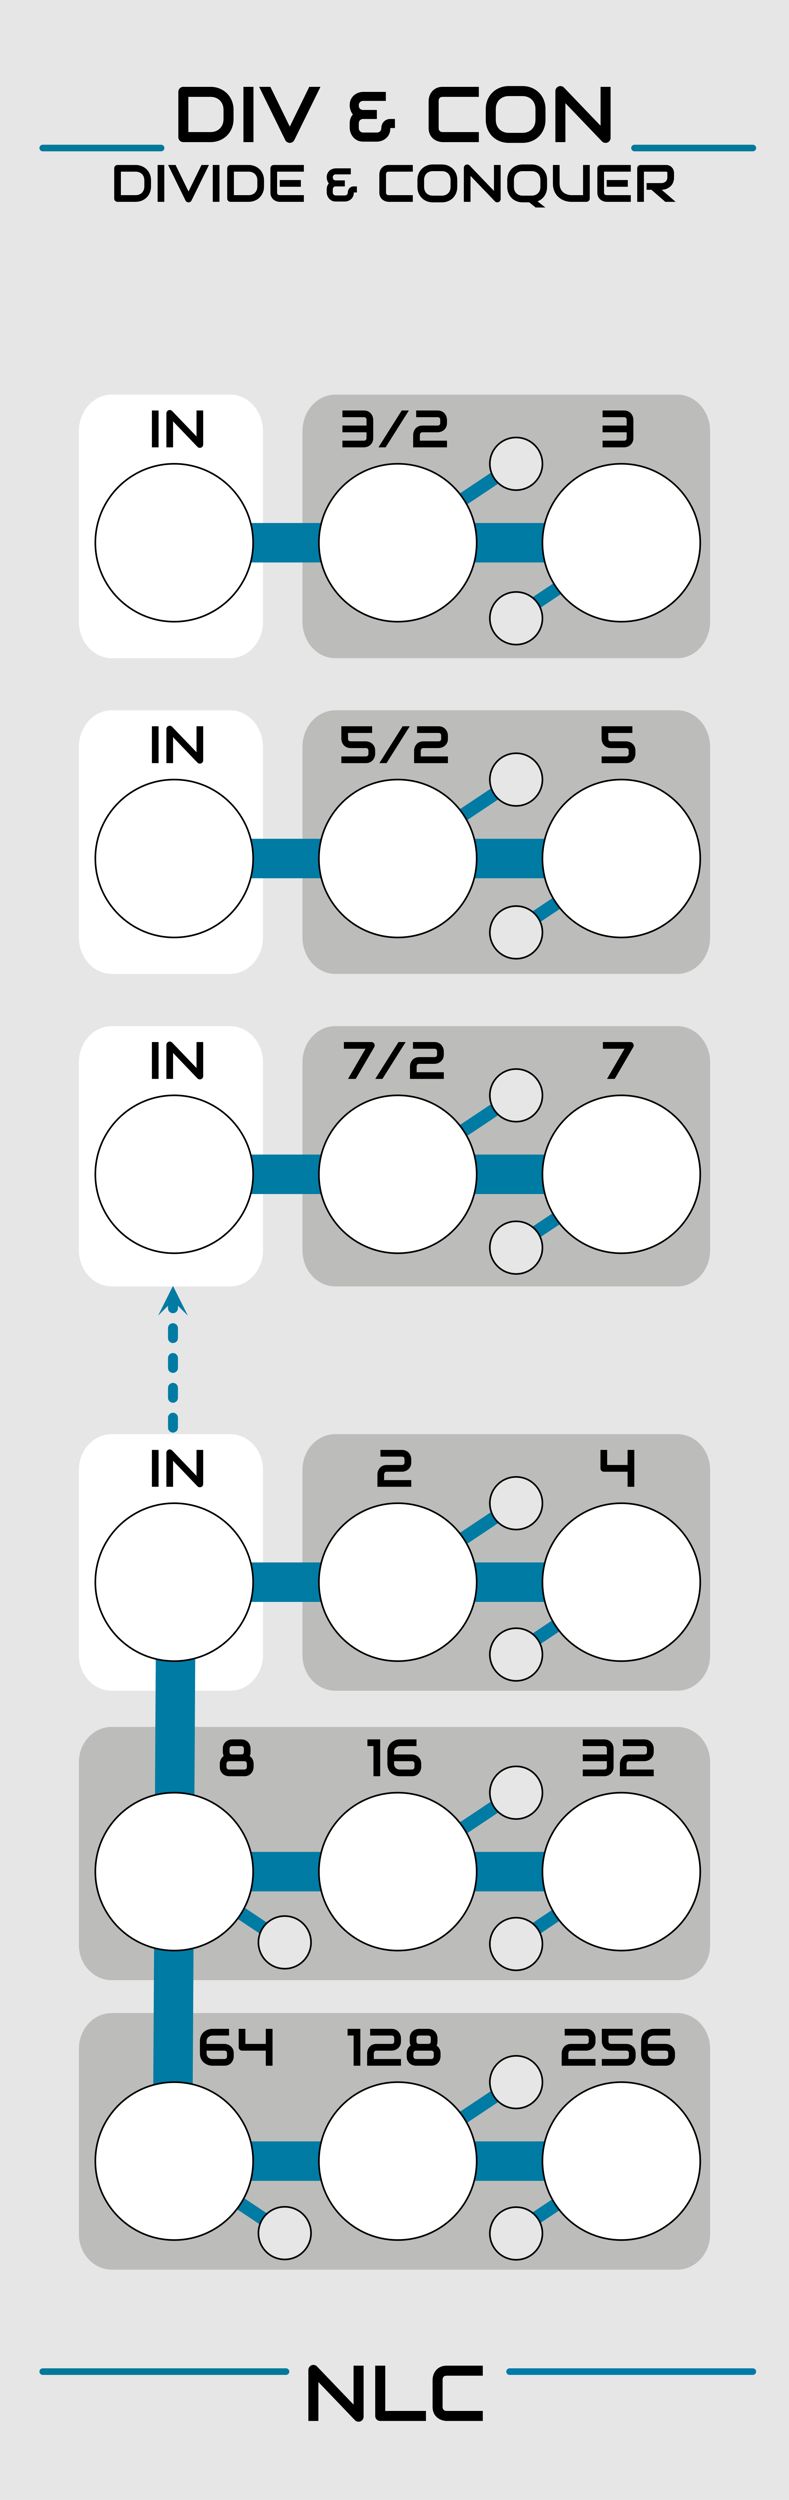 <?xml version="1.0" encoding="UTF-8" standalone="no"?>
<!DOCTYPE svg PUBLIC "-//W3C//DTD SVG 1.1//EN" "http://www.w3.org/Graphics/SVG/1.1/DTD/svg11.dtd">
<svg width="100%" height="100%" viewBox="0 0 120 380" version="1.1" xmlns="http://www.w3.org/2000/svg" xmlns:xlink="http://www.w3.org/1999/xlink" xml:space="preserve" xmlns:serif="http://www.serif.com/" style="fill-rule:evenodd;clip-rule:evenodd;stroke-linecap:round;stroke-linejoin:round;stroke-miterlimit:1.5;">
    <g id="DIVIDE_-_CONQUER" serif:id="DIVIDE_&amp;_CONQUER">
        <rect x="-0" y="0" width="120" height="380" style="fill:rgb(230,230,230);fill-rule:nonzero;"/>
        <g transform="matrix(1,0,0,0.961,1,7.585)">
            <g transform="matrix(1,-0,-0,1.04,-1,-7.891)">
                <path d="M24.037,200.108L26.307,195.568L28.577,200.108L26.307,197.838L24.037,200.108Z" style="fill:rgb(0,123,164);"/>
                <path d="M26.307,217.13L26.307,197.838" style="fill:none;stroke:rgb(0,123,164);stroke-width:1.51px;stroke-dasharray:1.51,3.03,0,0;"/>
            </g>
        </g>
        <path d="M17,306L103,306C105.761,306 108,308.425 108,311.417L108,339.583C108,342.575 105.761,345 103,345L17,345C14.239,345 12,342.575 12,339.583L12,311.417C12,308.425 14.239,306 17,306Z" style="fill:rgb(188,189,186);fill-rule:nonzero;"/>
        <path d="M17,262.5L103,262.5C105.761,262.5 108,264.894 108,267.847L108,295.653C108,298.606 105.761,301 103,301L17,301C14.239,301 12,298.606 12,295.653L12,267.847C12,264.894 14.239,262.5 17,262.5Z" style="fill:rgb(188,189,186);fill-rule:nonzero;"/>
        <path d="M51,218L103,218C105.761,218 108,220.425 108,223.417L108,251.583C108,254.575 105.761,257 103,257L51,257C48.239,257 46,254.575 46,251.583L46,223.417C46,220.425 48.239,218 51,218Z" style="fill:rgb(188,189,186);fill-rule:nonzero;"/>
        <g transform="matrix(1,0,0,1.099,0,-15.463)">
            <path d="M51,156L103,156C105.761,156 108,158.239 108,161L108,187C108,189.761 105.761,192 103,192L51,192C48.239,192 46,189.761 46,187L46,161C46,158.239 48.239,156 51,156Z" style="fill:rgb(188,189,186);fill-rule:nonzero;"/>
        </g>
        <g transform="matrix(1,0,0,1.113,0,-12.234)">
            <path d="M51,108L103,108C105.761,108 108,110.239 108,113L108,139C108,141.761 105.761,144 103,144L51,144C48.239,144 46,141.761 46,139L46,113C46,110.239 48.239,108 51,108Z" style="fill:rgb(188,189,186);fill-rule:nonzero;"/>
        </g>
        <path d="M17,218L35,218C37.761,218 40,220.425 40,223.417L40,251.583C40,254.575 37.761,257 35,257L17,257C14.239,257 12,254.575 12,251.583L12,223.417C12,220.425 14.239,218 17,218Z" style="fill:white;fill-rule:nonzero;"/>
        <g transform="matrix(1,0,0,1.099,0,-15.463)">
            <path d="M17,156L35,156C37.761,156 40,158.239 40,161L40,187C40,189.761 37.761,192 35,192L17,192C14.239,192 12,189.761 12,187L12,161C12,158.239 14.239,156 17,156Z" style="fill:white;fill-rule:nonzero;"/>
        </g>
        <g transform="matrix(1,0,0,1.113,0,-12.234)">
            <path d="M17,108L35,108C37.761,108 40,110.239 40,113L40,139C40,141.761 37.761,144 35,144L17,144C14.239,144 12,141.761 12,139L12,113C12,110.239 14.239,108 17,108Z" style="fill:white;fill-rule:nonzero;"/>
        </g>
        <g transform="matrix(1,0,0,1.113,0,-6.797)">
            <path d="M51,60L103,60C105.761,60 108,62.239 108,65L108,91C108,93.761 105.761,96 103,96L51,96C48.239,96 46,93.761 46,91L46,65C46,62.239 48.239,60 51,60Z" style="fill:rgb(188,189,186);fill-rule:nonzero;"/>
        </g>
        <g transform="matrix(1,0,0,-1,-35.196,567.95)">
            <path d="M60.5,240.5L78.5,228.5" style="fill:none;fill-rule:nonzero;stroke:rgb(0,123,164);stroke-width:2px;stroke-linecap:butt;stroke-linejoin:miter;stroke-miterlimit:4;"/>
        </g>
        <g transform="matrix(1,0,0,-1,-35.196,567.95)">
            <path d="M78.5,232.5C76.291,232.5 74.5,230.709 74.5,228.5C74.5,226.291 76.291,224.5 78.5,224.5C80.709,224.5 82.5,226.291 82.5,228.5C82.5,230.709 80.709,232.5 78.5,232.5Z" style="fill:rgb(230,230,230);fill-rule:nonzero;"/>
            <path d="M78.5,232.5C76.291,232.5 74.5,230.709 74.5,228.5C74.5,226.291 76.291,224.5 78.5,224.5C80.709,224.5 82.5,226.291 82.5,228.5C82.5,230.709 80.709,232.5 78.5,232.5Z" style="fill-opacity:0;fill-rule:nonzero;stroke:black;stroke-width:0.25px;stroke-linecap:butt;stroke-linejoin:miter;stroke-miterlimit:4;"/>
        </g>
        <g transform="matrix(1,0,0,1.113,0,-6.797)">
            <path d="M17,60L35,60C37.761,60 40,62.239 40,65L40,91C40,93.761 37.761,96 35,96L17,96C14.239,96 12,93.761 12,91L12,65C12,62.239 14.239,60 17,60Z" style="fill:white;fill-rule:nonzero;"/>
        </g>
        <path d="M26.742,243.5L26.277,322.755" style="fill:none;fill-rule:nonzero;stroke:rgb(0,123,164);stroke-width:6px;stroke-miterlimit:4;"/>
        <g id="Group_6">
            <path d="M26.742,328.5L94.742,328.5" style="fill:none;fill-rule:nonzero;stroke:rgb(0,123,164);stroke-width:6px;stroke-miterlimit:4;"/>
            <path d="M90.57,314L85.426,314L85.426,312.121C85.426,312.025 85.437,311.923 85.459,311.814C85.481,311.706 85.515,311.599 85.562,311.492C85.609,311.385 85.67,311.284 85.744,311.188C85.818,311.091 85.908,311.006 86.014,310.932C86.119,310.857 86.241,310.798 86.379,310.754C86.517,310.71 86.673,310.688 86.848,310.688L89.137,310.688C89.275,310.688 89.377,310.653 89.443,310.584C89.51,310.515 89.543,310.414 89.543,310.281L89.543,309.832C89.543,309.694 89.509,309.59 89.441,309.52C89.374,309.449 89.275,309.414 89.145,309.414L85.883,309.414L85.883,308.398L89.145,308.398C89.316,308.398 89.471,308.42 89.609,308.465C89.747,308.509 89.869,308.568 89.975,308.643C90.08,308.717 90.171,308.802 90.246,308.898C90.321,308.995 90.383,309.096 90.432,309.201C90.48,309.306 90.515,309.413 90.537,309.521C90.559,309.63 90.57,309.731 90.57,309.824L90.57,310.281C90.57,310.544 90.523,310.766 90.428,310.947C90.333,311.128 90.213,311.276 90.07,311.389C89.927,311.502 89.772,311.584 89.607,311.635C89.442,311.686 89.288,311.711 89.145,311.711L86.848,311.711C86.765,311.711 86.698,311.723 86.648,311.746C86.599,311.769 86.56,311.801 86.533,311.84C86.506,311.879 86.486,311.923 86.473,311.973C86.46,312.022 86.449,312.072 86.441,312.121L86.441,312.984L90.57,312.984L90.57,314Z" style="fill-rule:nonzero;"/>
            <path d="M96.676,312.574C96.676,312.671 96.665,312.772 96.643,312.879C96.62,312.986 96.585,313.092 96.537,313.197C96.489,313.302 96.428,313.403 96.354,313.5C96.279,313.597 96.189,313.682 96.084,313.756C95.979,313.83 95.857,313.889 95.719,313.934C95.581,313.978 95.426,314 95.254,314L91.531,314L91.531,312.984L95.254,312.984C95.381,312.984 95.48,312.945 95.549,312.867C95.618,312.789 95.652,312.691 95.652,312.574L95.652,312.121C95.652,311.988 95.618,311.887 95.551,311.816C95.483,311.746 95.381,311.711 95.246,311.711L92.957,311.711C92.694,311.711 92.472,311.663 92.291,311.568C92.11,311.473 91.964,311.354 91.852,311.211C91.74,311.068 91.658,310.913 91.607,310.746C91.556,310.579 91.531,310.424 91.531,310.281L91.531,308.398L96.211,308.398L96.211,309.414L92.547,309.414L92.547,310.281C92.547,310.416 92.582,310.518 92.652,310.586C92.723,310.654 92.824,310.688 92.957,310.688L95.254,310.688C95.395,310.688 95.548,310.713 95.715,310.764C95.882,310.815 96.036,310.897 96.178,311.01C96.32,311.123 96.438,311.271 96.533,311.453C96.628,311.636 96.676,311.858 96.676,312.121L96.676,312.574Z" style="fill-rule:nonzero;"/>
            <path d="M98.527,310.688L101.23,310.688C101.373,310.688 101.528,310.713 101.693,310.764C101.858,310.815 102.013,310.897 102.156,311.01C102.299,311.123 102.419,311.271 102.514,311.453C102.609,311.636 102.656,311.858 102.656,312.121L102.656,312.574C102.656,312.671 102.645,312.772 102.623,312.879C102.601,312.986 102.566,313.092 102.518,313.197C102.469,313.302 102.408,313.403 102.334,313.5C102.26,313.597 102.17,313.682 102.064,313.756C101.959,313.83 101.837,313.889 101.699,313.934C101.561,313.978 101.405,314 101.23,314L99.391,314C99.266,314 99.132,313.986 98.99,313.957C98.848,313.928 98.708,313.882 98.57,313.818C98.432,313.755 98.299,313.674 98.17,313.576C98.041,313.479 97.929,313.36 97.832,313.221C97.736,313.082 97.659,312.921 97.6,312.738C97.541,312.556 97.512,312.35 97.512,312.121L97.512,310.281C97.512,310.052 97.541,309.847 97.6,309.664C97.659,309.482 97.736,309.321 97.832,309.182C97.929,309.043 98.041,308.923 98.17,308.824C98.299,308.725 98.432,308.644 98.57,308.58C98.708,308.516 98.848,308.47 98.99,308.441C99.132,308.412 99.266,308.398 99.391,308.398L101.938,308.398L101.938,309.414L99.391,309.414C99.26,309.425 99.142,309.452 99.037,309.496C98.932,309.54 98.841,309.599 98.766,309.672C98.69,309.745 98.631,309.833 98.59,309.936C98.548,310.039 98.527,310.154 98.527,310.281L98.527,310.688ZM98.527,311.711L98.527,312.121C98.527,312.254 98.55,312.373 98.596,312.479C98.641,312.584 98.703,312.675 98.781,312.75C98.859,312.825 98.951,312.883 99.057,312.924C99.162,312.964 99.276,312.984 99.398,312.984L101.23,312.984C101.361,312.984 101.46,312.945 101.529,312.867C101.598,312.789 101.633,312.691 101.633,312.574L101.633,312.121C101.633,311.988 101.599,311.887 101.531,311.816C101.464,311.746 101.361,311.711 101.223,311.711L98.527,311.711Z" style="fill-rule:nonzero;"/>
            <path d="M54.803,314L53.783,314L53.783,309.414L52.865,309.414L52.865,308.398L54.803,308.398L54.803,314Z" style="fill-rule:nonzero;"/>
            <path d="M60.982,314L55.838,314L55.838,312.121C55.838,312.025 55.849,311.923 55.871,311.814C55.893,311.706 55.928,311.599 55.975,311.492C56.022,311.385 56.082,311.284 56.156,311.188C56.231,311.091 56.321,311.006 56.426,310.932C56.531,310.857 56.653,310.798 56.791,310.754C56.929,310.71 57.085,310.688 57.26,310.688L59.549,310.688C59.687,310.688 59.789,310.653 59.855,310.584C59.922,310.515 59.955,310.414 59.955,310.281L59.955,309.832C59.955,309.694 59.921,309.59 59.854,309.52C59.786,309.449 59.687,309.414 59.557,309.414L56.295,309.414L56.295,308.398L59.557,308.398C59.728,308.398 59.883,308.42 60.021,308.465C60.16,308.509 60.282,308.568 60.387,308.643C60.492,308.717 60.583,308.802 60.658,308.898C60.733,308.995 60.795,309.096 60.844,309.201C60.892,309.306 60.927,309.413 60.949,309.521C60.971,309.63 60.982,309.731 60.982,309.824L60.982,310.281C60.982,310.544 60.935,310.766 60.84,310.947C60.745,311.128 60.625,311.276 60.482,311.389C60.339,311.502 60.185,311.584 60.02,311.635C59.854,311.686 59.7,311.711 59.557,311.711L57.26,311.711C57.177,311.711 57.11,311.723 57.061,311.746C57.011,311.769 56.972,311.801 56.945,311.84C56.918,311.879 56.898,311.923 56.885,311.973C56.872,312.022 56.861,312.072 56.854,312.121L56.854,312.984L60.982,312.984L60.982,314Z" style="fill-rule:nonzero;"/>
            <path d="M67.002,312.574C67.002,312.671 66.991,312.772 66.969,312.879C66.947,312.986 66.912,313.092 66.863,313.197C66.815,313.302 66.753,313.403 66.678,313.5C66.602,313.597 66.511,313.682 66.406,313.756C66.301,313.83 66.179,313.889 66.041,313.934C65.903,313.978 65.748,314 65.576,314L63.279,314C63.138,314 62.985,313.975 62.818,313.926C62.651,313.877 62.497,313.795 62.355,313.682C62.214,313.569 62.095,313.421 62,313.24C61.905,313.059 61.857,312.837 61.857,312.574L61.857,312.121C61.857,312.022 61.868,311.918 61.891,311.809C61.913,311.7 61.948,311.591 61.996,311.484C62.044,311.377 62.106,311.276 62.182,311.18C62.257,311.083 62.348,311 62.455,310.93C62.408,310.821 62.373,310.71 62.35,310.598C62.326,310.486 62.314,310.38 62.314,310.281L62.314,309.824C62.314,309.564 62.362,309.343 62.457,309.16C62.552,308.978 62.671,308.831 62.812,308.719C62.954,308.607 63.108,308.526 63.275,308.475C63.442,308.424 63.595,308.398 63.736,308.398L65.111,308.398C65.286,308.398 65.443,308.42 65.582,308.465C65.721,308.509 65.844,308.568 65.949,308.643C66.054,308.717 66.144,308.802 66.219,308.898C66.293,308.995 66.353,309.096 66.4,309.201C66.447,309.306 66.482,309.413 66.504,309.521C66.526,309.63 66.537,309.731 66.537,309.824L66.537,310.281C66.537,310.536 66.491,310.758 66.4,310.945C66.483,311 66.562,311.064 66.635,311.139C66.708,311.213 66.771,311.298 66.826,311.395C66.881,311.491 66.924,311.6 66.955,311.721C66.986,311.842 67.002,311.975 67.002,312.121L67.002,312.574ZM65.521,309.832C65.521,309.694 65.486,309.59 65.416,309.52C65.346,309.449 65.244,309.414 65.111,309.414L63.744,309.414C63.606,309.414 63.504,309.449 63.438,309.52C63.371,309.59 63.338,309.691 63.338,309.824L63.338,310.281C63.338,310.416 63.372,310.518 63.441,310.586C63.51,310.654 63.609,310.688 63.736,310.688L65.111,310.688C65.249,310.688 65.352,310.653 65.42,310.584C65.487,310.515 65.521,310.414 65.521,310.281L65.521,309.832ZM65.975,312.121C65.975,311.991 65.939,311.89 65.867,311.818C65.796,311.747 65.699,311.711 65.576,311.711L63.279,311.711C63.154,311.711 63.055,311.75 62.982,311.828C62.909,311.906 62.873,312.004 62.873,312.121L62.873,312.574C62.873,312.699 62.911,312.799 62.988,312.873C63.065,312.947 63.162,312.984 63.279,312.984L65.576,312.984C65.706,312.984 65.805,312.945 65.873,312.867C65.941,312.789 65.975,312.691 65.975,312.574L65.975,312.121Z" style="fill-rule:nonzero;"/>
            <path d="M31.422,310.688L34.125,310.688C34.268,310.688 34.423,310.713 34.588,310.764C34.753,310.815 34.908,310.897 35.051,311.01C35.194,311.123 35.313,311.271 35.408,311.453C35.503,311.636 35.551,311.858 35.551,312.121L35.551,312.574C35.551,312.671 35.54,312.772 35.518,312.879C35.495,312.986 35.46,313.092 35.412,313.197C35.364,313.302 35.303,313.403 35.229,313.5C35.154,313.597 35.064,313.682 34.959,313.756C34.854,313.83 34.732,313.889 34.594,313.934C34.456,313.978 34.3,314 34.125,314L32.285,314C32.16,314 32.027,313.986 31.885,313.957C31.743,313.928 31.603,313.882 31.465,313.818C31.327,313.755 31.193,313.674 31.064,313.576C30.935,313.479 30.823,313.36 30.727,313.221C30.63,313.082 30.553,312.921 30.494,312.738C30.435,312.556 30.406,312.35 30.406,312.121L30.406,310.281C30.406,310.052 30.435,309.847 30.494,309.664C30.553,309.482 30.63,309.321 30.727,309.182C30.823,309.043 30.935,308.923 31.064,308.824C31.193,308.725 31.327,308.644 31.465,308.58C31.603,308.516 31.743,308.47 31.885,308.441C32.027,308.412 32.16,308.398 32.285,308.398L34.832,308.398L34.832,309.414L32.285,309.414C32.155,309.425 32.037,309.452 31.932,309.496C31.826,309.54 31.735,309.599 31.66,309.672C31.585,309.745 31.526,309.833 31.484,309.936C31.443,310.039 31.422,310.154 31.422,310.281L31.422,310.688ZM31.422,311.711L31.422,312.121C31.422,312.254 31.445,312.373 31.49,312.479C31.536,312.584 31.598,312.675 31.676,312.75C31.754,312.825 31.846,312.883 31.951,312.924C32.056,312.964 32.17,312.984 32.293,312.984L34.125,312.984C34.255,312.984 34.355,312.945 34.424,312.867C34.493,312.789 34.527,312.691 34.527,312.574L34.527,312.121C34.527,311.988 34.493,311.887 34.426,311.816C34.358,311.746 34.255,311.711 34.117,311.711L31.422,311.711Z" style="fill-rule:nonzero;"/>
            <path d="M41.449,314L40.426,314L40.426,311.711L36.816,311.711C36.743,311.711 36.676,311.697 36.613,311.67C36.551,311.643 36.497,311.606 36.451,311.561C36.406,311.515 36.37,311.461 36.344,311.398C36.318,311.336 36.305,311.27 36.305,311.199L36.305,308.398L37.32,308.398L37.32,310.688L40.426,310.688L40.426,308.398L41.449,308.398L41.449,314Z" style="fill-rule:nonzero;"/>
            <path d="M60.5,328.5L78.5,316.5" style="fill:none;fill-rule:nonzero;stroke:rgb(0,123,164);stroke-width:2px;stroke-linecap:butt;stroke-linejoin:miter;stroke-miterlimit:4;"/>
            <g>
                <path d="M78.5,320.5C76.291,320.5 74.5,318.709 74.5,316.5C74.5,314.291 76.291,312.5 78.5,312.5C80.709,312.5 82.5,314.291 82.5,316.5C82.5,318.709 80.709,320.5 78.5,320.5Z" style="fill:rgb(230,230,230);fill-rule:nonzero;"/>
                <path d="M78.5,320.5C76.291,320.5 74.5,318.709 74.5,316.5C74.5,314.291 76.291,312.5 78.5,312.5C80.709,312.5 82.5,314.291 82.5,316.5C82.5,318.709 80.709,320.5 78.5,320.5Z" style="fill-opacity:0;fill-rule:nonzero;stroke:black;stroke-width:0.25px;stroke-linecap:butt;stroke-linejoin:miter;stroke-miterlimit:4;"/>
            </g>
            <path d="M76.5,340.5L94.5,328.5" style="fill:none;fill-rule:nonzero;stroke:rgb(0,123,164);stroke-width:2px;stroke-linecap:butt;stroke-linejoin:miter;stroke-miterlimit:4;"/>
            <g>
                <path d="M78.5,343.5C76.291,343.5 74.5,341.709 74.5,339.5C74.5,337.291 76.291,335.5 78.5,335.5C80.709,335.5 82.5,337.291 82.5,339.5C82.5,341.709 80.709,343.5 78.5,343.5Z" style="fill:rgb(230,230,230);fill-rule:nonzero;"/>
                <path d="M78.5,343.5C76.291,343.5 74.5,341.709 74.5,339.5C74.5,337.291 76.291,335.5 78.5,335.5C80.709,335.5 82.5,337.291 82.5,339.5C82.5,341.709 80.709,343.5 78.5,343.5Z" style="fill-opacity:0;fill-rule:nonzero;stroke:black;stroke-width:0.25px;stroke-linecap:butt;stroke-linejoin:miter;stroke-miterlimit:4;"/>
            </g>
            <g id="circle868">
                <path d="M106.5,328.5C106.5,335.128 101.127,340.5 94.5,340.5C87.873,340.5 82.5,335.128 82.5,328.5C82.5,321.872 87.873,316.5 94.5,316.5C101.127,316.5 106.5,321.872 106.5,328.5Z" style="fill:white;fill-rule:nonzero;"/>
                <path d="M106.5,328.5C106.5,335.128 101.127,340.5 94.5,340.5C87.873,340.5 82.5,335.128 82.5,328.5C82.5,321.872 87.873,316.5 94.5,316.5C101.127,316.5 106.5,321.872 106.5,328.5Z" style="fill-opacity:0;fill-rule:nonzero;stroke:black;stroke-width:0.25px;stroke-linecap:butt;stroke-linejoin:miter;stroke-miterlimit:4;"/>
            </g>
            <g id="circle8681" serif:id="circle868">
                <path d="M72.5,328.5C72.5,335.128 67.127,340.5 60.5,340.5C53.873,340.5 48.5,335.128 48.5,328.5C48.5,321.872 53.873,316.5 60.5,316.5C67.127,316.5 72.5,321.872 72.5,328.5Z" style="fill:white;fill-rule:nonzero;"/>
                <path d="M72.5,328.5C72.5,335.128 67.127,340.5 60.5,340.5C53.873,340.5 48.5,335.128 48.5,328.5C48.5,321.872 53.873,316.5 60.5,316.5C67.127,316.5 72.5,321.872 72.5,328.5Z" style="fill-opacity:0;fill-rule:nonzero;stroke:black;stroke-width:0.25px;stroke-linecap:butt;stroke-linejoin:miter;stroke-miterlimit:4;"/>
            </g>
            <g id="circle8682" serif:id="circle868">
                <path d="M38.5,328.5C38.5,335.128 33.127,340.5 26.5,340.5C19.873,340.5 14.5,335.128 14.5,328.5C14.5,321.872 19.873,316.5 26.5,316.5C33.127,316.5 38.5,321.872 38.5,328.5Z" style="fill:white;fill-rule:nonzero;"/>
                <path d="M38.5,328.5C38.5,335.128 33.127,340.5 26.5,340.5C19.873,340.5 14.5,335.128 14.5,328.5C14.5,321.872 19.873,316.5 26.5,316.5C33.127,316.5 38.5,321.872 38.5,328.5Z" style="fill-opacity:0;fill-rule:nonzero;stroke:black;stroke-width:0.25px;stroke-linecap:butt;stroke-linejoin:miter;stroke-miterlimit:4;"/>
            </g>
        </g>
        <g id="Group_5">
            <path d="M26.742,284.5L94.742,284.5" style="fill:none;fill-rule:nonzero;stroke:rgb(0,123,164);stroke-width:6px;stroke-miterlimit:4;"/>
            <path d="M93.32,268.574C93.32,268.837 93.273,269.059 93.178,269.24C93.083,269.421 92.964,269.569 92.822,269.682C92.68,269.795 92.526,269.877 92.359,269.926C92.192,269.975 92.038,270 91.895,270L88.637,270L88.637,268.984L91.895,268.984C92.033,268.984 92.135,268.949 92.201,268.879C92.268,268.808 92.301,268.707 92.301,268.574L92.301,267.711L88.637,267.711L88.637,266.688L92.301,266.688L92.301,265.832C92.301,265.553 92.166,265.414 91.895,265.414L88.637,265.414L88.637,264.398L91.895,264.398C92.069,264.398 92.225,264.42 92.363,264.465C92.501,264.509 92.623,264.568 92.729,264.643C92.834,264.717 92.925,264.802 93,264.898C93.075,264.995 93.137,265.096 93.184,265.201C93.231,265.306 93.265,265.413 93.287,265.521C93.309,265.63 93.32,265.731 93.32,265.824L93.32,268.574Z" style="fill-rule:nonzero;"/>
            <path d="M99.426,270L94.281,270L94.281,268.121C94.281,268.025 94.292,267.923 94.314,267.814C94.337,267.706 94.371,267.599 94.418,267.492C94.465,267.385 94.525,267.284 94.6,267.188C94.674,267.091 94.764,267.006 94.869,266.932C94.974,266.857 95.096,266.798 95.234,266.754C95.372,266.71 95.528,266.688 95.703,266.688L97.992,266.688C98.13,266.688 98.232,266.653 98.299,266.584C98.365,266.515 98.398,266.414 98.398,266.281L98.398,265.832C98.398,265.694 98.364,265.59 98.297,265.52C98.229,265.449 98.13,265.414 98,265.414L94.738,265.414L94.738,264.398L98,264.398C98.172,264.398 98.327,264.42 98.465,264.465C98.603,264.509 98.725,264.568 98.83,264.643C98.935,264.717 99.026,264.802 99.102,264.898C99.177,264.995 99.239,265.096 99.287,265.201C99.335,265.306 99.37,265.413 99.393,265.521C99.415,265.63 99.426,265.731 99.426,265.824L99.426,266.281C99.426,266.544 99.378,266.766 99.283,266.947C99.188,267.128 99.069,267.276 98.926,267.389C98.783,267.502 98.628,267.584 98.463,267.635C98.298,267.686 98.143,267.711 98,267.711L95.703,267.711C95.62,267.711 95.553,267.723 95.504,267.746C95.455,267.769 95.416,267.801 95.389,267.84C95.362,267.879 95.341,267.923 95.328,267.973C95.315,268.022 95.305,268.072 95.297,268.121L95.297,268.984L99.426,268.984L99.426,270Z" style="fill-rule:nonzero;"/>
            <path d="M57.82,270L56.801,270L56.801,265.414L55.883,265.414L55.883,264.398L57.82,264.398L57.82,270Z" style="fill-rule:nonzero;"/>
            <path d="M59.934,266.688L62.637,266.688C62.78,266.688 62.935,266.713 63.1,266.764C63.265,266.815 63.419,266.897 63.562,267.01C63.705,267.123 63.825,267.271 63.92,267.453C64.015,267.636 64.062,267.858 64.062,268.121L64.062,268.574C64.062,268.671 64.051,268.772 64.029,268.879C64.007,268.986 63.972,269.092 63.924,269.197C63.876,269.302 63.815,269.403 63.74,269.5C63.666,269.597 63.576,269.682 63.471,269.756C63.365,269.83 63.243,269.889 63.105,269.934C62.967,269.978 62.811,270 62.637,270L60.797,270C60.672,270 60.538,269.986 60.396,269.957C60.255,269.928 60.115,269.882 59.977,269.818C59.839,269.755 59.705,269.674 59.576,269.576C59.447,269.479 59.335,269.36 59.238,269.221C59.142,269.082 59.065,268.921 59.006,268.738C58.947,268.556 58.918,268.35 58.918,268.121L58.918,266.281C58.918,266.052 58.947,265.847 59.006,265.664C59.065,265.482 59.142,265.321 59.238,265.182C59.335,265.043 59.447,264.923 59.576,264.824C59.705,264.725 59.839,264.644 59.977,264.58C60.115,264.516 60.255,264.47 60.396,264.441C60.538,264.412 60.672,264.398 60.797,264.398L63.344,264.398L63.344,265.414L60.797,265.414C60.667,265.425 60.549,265.452 60.443,265.496C60.338,265.54 60.247,265.599 60.172,265.672C60.097,265.745 60.038,265.833 59.996,265.936C59.955,266.039 59.934,266.154 59.934,266.281L59.934,266.688ZM59.934,267.711L59.934,268.121C59.934,268.254 59.957,268.373 60.002,268.479C60.047,268.584 60.109,268.675 60.188,268.75C60.266,268.825 60.358,268.883 60.463,268.924C60.568,268.964 60.682,268.984 60.805,268.984L62.637,268.984C62.767,268.984 62.867,268.945 62.936,268.867C63.005,268.789 63.039,268.691 63.039,268.574L63.039,268.121C63.039,267.988 63.005,267.887 62.938,267.816C62.87,267.746 62.767,267.711 62.629,267.711L59.934,267.711Z" style="fill-rule:nonzero;"/>
            <path d="M38.574,268.574C38.574,268.671 38.563,268.772 38.541,268.879C38.519,268.986 38.484,269.092 38.436,269.197C38.387,269.302 38.325,269.403 38.25,269.5C38.175,269.597 38.084,269.682 37.979,269.756C37.873,269.83 37.751,269.889 37.613,269.934C37.475,269.978 37.32,270 37.148,270L34.852,270C34.711,270 34.558,269.975 34.391,269.926C34.224,269.877 34.07,269.795 33.928,269.682C33.786,269.569 33.667,269.421 33.572,269.24C33.477,269.059 33.43,268.837 33.43,268.574L33.43,268.121C33.43,268.022 33.441,267.918 33.463,267.809C33.485,267.7 33.52,267.591 33.568,267.484C33.617,267.377 33.679,267.276 33.754,267.18C33.829,267.083 33.92,267 34.027,266.93C33.98,266.821 33.945,266.71 33.922,266.598C33.899,266.486 33.887,266.38 33.887,266.281L33.887,265.824C33.887,265.564 33.934,265.343 34.029,265.16C34.124,264.978 34.243,264.831 34.385,264.719C34.527,264.607 34.681,264.526 34.848,264.475C35.015,264.424 35.168,264.398 35.309,264.398L36.684,264.398C36.858,264.398 37.015,264.42 37.154,264.465C37.293,264.509 37.416,264.568 37.521,264.643C37.627,264.717 37.717,264.802 37.791,264.898C37.865,264.995 37.926,265.096 37.973,265.201C38.02,265.306 38.054,265.413 38.076,265.521C38.098,265.63 38.109,265.731 38.109,265.824L38.109,266.281C38.109,266.536 38.064,266.758 37.973,266.945C38.056,267 38.134,267.064 38.207,267.139C38.28,267.213 38.343,267.298 38.398,267.395C38.453,267.491 38.496,267.6 38.527,267.721C38.558,267.842 38.574,267.975 38.574,268.121L38.574,268.574ZM37.094,265.832C37.094,265.694 37.059,265.59 36.988,265.52C36.918,265.449 36.817,265.414 36.684,265.414L35.316,265.414C35.178,265.414 35.076,265.449 35.01,265.52C34.943,265.59 34.91,265.691 34.91,265.824L34.91,266.281C34.91,266.416 34.945,266.518 35.014,266.586C35.083,266.654 35.181,266.688 35.309,266.688L36.684,266.688C36.822,266.688 36.925,266.653 36.992,266.584C37.06,266.515 37.094,266.414 37.094,266.281L37.094,265.832ZM37.547,268.121C37.547,267.991 37.511,267.89 37.439,267.818C37.368,267.747 37.271,267.711 37.148,267.711L34.852,267.711C34.727,267.711 34.628,267.75 34.555,267.828C34.482,267.906 34.445,268.004 34.445,268.121L34.445,268.574C34.445,268.699 34.484,268.799 34.561,268.873C34.638,268.947 34.735,268.984 34.852,268.984L37.148,268.984C37.279,268.984 37.378,268.945 37.445,268.867C37.513,268.789 37.547,268.691 37.547,268.574L37.547,268.121Z" style="fill-rule:nonzero;"/>
            <path d="M60.5,284.5L78.5,272.5" style="fill:none;fill-rule:nonzero;stroke:rgb(0,123,164);stroke-width:2px;stroke-linecap:butt;stroke-linejoin:miter;stroke-miterlimit:4;"/>
            <g>
                <path d="M78.5,276.5C76.291,276.5 74.5,274.709 74.5,272.5C74.5,270.291 76.291,268.5 78.5,268.5C80.709,268.5 82.5,270.291 82.5,272.5C82.5,274.709 80.709,276.5 78.5,276.5Z" style="fill:rgb(230,230,230);fill-rule:nonzero;"/>
                <path d="M78.5,276.5C76.291,276.5 74.5,274.709 74.5,272.5C74.5,270.291 76.291,268.5 78.5,268.5C80.709,268.5 82.5,270.291 82.5,272.5C82.5,274.709 80.709,276.5 78.5,276.5Z" style="fill-opacity:0;fill-rule:nonzero;stroke:black;stroke-width:0.25px;stroke-linecap:butt;stroke-linejoin:miter;stroke-miterlimit:4;"/>
            </g>
            <path d="M76.5,296.5L94.5,284.5" style="fill:none;fill-rule:nonzero;stroke:rgb(0,123,164);stroke-width:2px;stroke-linecap:butt;stroke-linejoin:miter;stroke-miterlimit:4;"/>
            <g>
                <path d="M78.5,299.5C76.291,299.5 74.5,297.709 74.5,295.5C74.5,293.291 76.291,291.5 78.5,291.5C80.709,291.5 82.5,293.291 82.5,295.5C82.5,297.709 80.709,299.5 78.5,299.5Z" style="fill:rgb(230,230,230);fill-rule:nonzero;"/>
                <path d="M78.5,299.5C76.291,299.5 74.5,297.709 74.5,295.5C74.5,293.291 76.291,291.5 78.5,291.5C80.709,291.5 82.5,293.291 82.5,295.5C82.5,297.709 80.709,299.5 78.5,299.5Z" style="fill-opacity:0;fill-rule:nonzero;stroke:black;stroke-width:0.25px;stroke-linecap:butt;stroke-linejoin:miter;stroke-miterlimit:4;"/>
                <g transform="matrix(1,0,0,-1,-35.196,523.754)">
                    <path d="M60.5,240.5L78.5,228.5" style="fill:none;fill-rule:nonzero;stroke:rgb(0,123,164);stroke-width:2px;stroke-linecap:butt;stroke-linejoin:miter;stroke-miterlimit:4;"/>
                </g>
                <g transform="matrix(1,0,0,-1,-35.196,523.754)">
                    <path d="M78.5,232.5C76.291,232.5 74.5,230.709 74.5,228.5C74.5,226.291 76.291,224.5 78.5,224.5C80.709,224.5 82.5,226.291 82.5,228.5C82.5,230.709 80.709,232.5 78.5,232.5Z" style="fill:rgb(230,230,230);fill-rule:nonzero;"/>
                    <path d="M78.5,232.5C76.291,232.5 74.5,230.709 74.5,228.5C74.5,226.291 76.291,224.5 78.5,224.5C80.709,224.5 82.5,226.291 82.5,228.5C82.5,230.709 80.709,232.5 78.5,232.5Z" style="fill-opacity:0;fill-rule:nonzero;stroke:black;stroke-width:0.25px;stroke-linecap:butt;stroke-linejoin:miter;stroke-miterlimit:4;"/>
                </g>
            </g>
            <g id="circle8683" serif:id="circle868">
                <path d="M106.5,284.5C106.5,291.128 101.127,296.5 94.5,296.5C87.873,296.5 82.5,291.128 82.5,284.5C82.5,277.872 87.873,272.5 94.5,272.5C101.127,272.5 106.5,277.872 106.5,284.5Z" style="fill:white;fill-rule:nonzero;"/>
                <path d="M106.5,284.5C106.5,291.128 101.127,296.5 94.5,296.5C87.873,296.5 82.5,291.128 82.5,284.5C82.5,277.872 87.873,272.5 94.5,272.5C101.127,272.5 106.5,277.872 106.5,284.5Z" style="fill-opacity:0;fill-rule:nonzero;stroke:black;stroke-width:0.25px;stroke-linecap:butt;stroke-linejoin:miter;stroke-miterlimit:4;"/>
            </g>
            <g id="circle8684" serif:id="circle868">
                <path d="M72.5,284.5C72.5,291.128 67.127,296.5 60.5,296.5C53.873,296.5 48.5,291.128 48.5,284.5C48.5,277.872 53.873,272.5 60.5,272.5C67.127,272.5 72.5,277.872 72.5,284.5Z" style="fill:white;fill-rule:nonzero;"/>
                <path d="M72.5,284.5C72.5,291.128 67.127,296.5 60.5,296.5C53.873,296.5 48.5,291.128 48.5,284.5C48.5,277.872 53.873,272.5 60.5,272.5C67.127,272.5 72.5,277.872 72.5,284.5Z" style="fill-opacity:0;fill-rule:nonzero;stroke:black;stroke-width:0.25px;stroke-linecap:butt;stroke-linejoin:miter;stroke-miterlimit:4;"/>
            </g>
            <g id="circle8685" serif:id="circle868">
                <path d="M38.5,284.5C38.5,291.128 33.127,296.5 26.5,296.5C19.873,296.5 14.5,291.128 14.5,284.5C14.5,277.872 19.873,272.5 26.5,272.5C33.127,272.5 38.5,277.872 38.5,284.5Z" style="fill:white;fill-rule:nonzero;"/>
                <path d="M38.5,284.5C38.5,291.128 33.127,296.5 26.5,296.5C19.873,296.5 14.5,291.128 14.5,284.5C14.5,277.872 19.873,272.5 26.5,272.5C33.127,272.5 38.5,277.872 38.5,284.5Z" style="fill-opacity:0;fill-rule:nonzero;stroke:black;stroke-width:0.25px;stroke-linecap:butt;stroke-linejoin:miter;stroke-miterlimit:4;"/>
            </g>
        </g>
        <g id="Group_4">
            <path d="M26.742,240.5L94.742,240.5" style="fill:none;fill-rule:nonzero;stroke:rgb(0,123,164);stroke-width:6px;stroke-miterlimit:4;"/>
            <path d="M96.473,226L95.449,226L95.449,223.711L91.84,223.711C91.767,223.711 91.699,223.697 91.637,223.67C91.574,223.643 91.52,223.606 91.475,223.561C91.429,223.515 91.393,223.461 91.367,223.398C91.341,223.336 91.328,223.27 91.328,223.199L91.328,220.398L92.344,220.398L92.344,222.688L95.449,222.688L95.449,220.398L96.473,220.398L96.473,226Z" style="fill-rule:nonzero;"/>
            <path d="M62.549,226L57.404,226L57.404,224.121C57.404,224.025 57.415,223.923 57.438,223.814C57.46,223.706 57.494,223.599 57.541,223.492C57.588,223.385 57.648,223.284 57.723,223.188C57.797,223.091 57.887,223.006 57.992,222.932C58.097,222.857 58.219,222.798 58.357,222.754C58.495,222.71 58.651,222.688 58.826,222.688L61.115,222.688C61.253,222.688 61.355,222.653 61.422,222.584C61.488,222.515 61.521,222.414 61.521,222.281L61.521,221.832C61.521,221.694 61.487,221.59 61.42,221.52C61.352,221.449 61.253,221.414 61.123,221.414L57.861,221.414L57.861,220.398L61.123,220.398C61.295,220.398 61.45,220.42 61.588,220.465C61.726,220.509 61.848,220.568 61.953,220.643C62.058,220.717 62.149,220.802 62.225,220.898C62.3,220.995 62.362,221.096 62.41,221.201C62.458,221.306 62.493,221.413 62.516,221.521C62.538,221.63 62.549,221.731 62.549,221.824L62.549,222.281C62.549,222.544 62.501,222.766 62.406,222.947C62.311,223.128 62.192,223.276 62.049,223.389C61.906,223.502 61.751,223.584 61.586,223.635C61.421,223.686 61.266,223.711 61.123,223.711L58.826,223.711C58.743,223.711 58.676,223.723 58.627,223.746C58.578,223.769 58.539,223.801 58.512,223.84C58.485,223.879 58.464,223.923 58.451,223.973C58.438,224.022 58.428,224.072 58.42,224.121L58.42,224.984L62.549,224.984L62.549,226Z" style="fill-rule:nonzero;"/>
            <rect x="23.104" y="220.398" width="1.015" height="5.602" style="fill-rule:nonzero;"/>
            <path d="M30.904,225.566C30.904,225.639 30.89,225.707 30.863,225.77C30.836,225.832 30.799,225.886 30.754,225.932C30.709,225.977 30.655,226.013 30.592,226.039C30.529,226.065 30.463,226.078 30.393,226.078C30.33,226.078 30.267,226.066 30.203,226.043C30.139,226.02 30.082,225.982 30.033,225.93L26.322,222.055L26.322,226L25.307,226L25.307,220.832C25.307,220.728 25.336,220.634 25.395,220.549C25.453,220.464 25.528,220.401 25.619,220.359C25.716,220.32 25.815,220.311 25.916,220.33C26.017,220.349 26.105,220.397 26.178,220.473L29.889,224.344L29.889,220.398L30.904,220.398L30.904,225.566Z" style="fill-rule:nonzero;"/>
            <path d="M60.5,240.5L78.5,228.5" style="fill:none;fill-rule:nonzero;stroke:rgb(0,123,164);stroke-width:2px;stroke-linecap:butt;stroke-linejoin:miter;stroke-miterlimit:4;"/>
            <g>
                <path d="M78.5,232.5C76.291,232.5 74.5,230.709 74.5,228.5C74.5,226.291 76.291,224.5 78.5,224.5C80.709,224.5 82.5,226.291 82.5,228.5C82.5,230.709 80.709,232.5 78.5,232.5Z" style="fill:rgb(230,230,230);fill-rule:nonzero;"/>
                <path d="M78.5,232.5C76.291,232.5 74.5,230.709 74.5,228.5C74.5,226.291 76.291,224.5 78.5,224.5C80.709,224.5 82.5,226.291 82.5,228.5C82.5,230.709 80.709,232.5 78.5,232.5Z" style="fill-opacity:0;fill-rule:nonzero;stroke:black;stroke-width:0.25px;stroke-linecap:butt;stroke-linejoin:miter;stroke-miterlimit:4;"/>
            </g>
            <path d="M76.5,252.5L94.5,240.5" style="fill:none;fill-rule:nonzero;stroke:rgb(0,123,164);stroke-width:2px;stroke-linecap:butt;stroke-linejoin:miter;stroke-miterlimit:4;"/>
            <g>
                <path d="M78.5,255.5C76.291,255.5 74.5,253.709 74.5,251.5C74.5,249.291 76.291,247.5 78.5,247.5C80.709,247.5 82.5,249.291 82.5,251.5C82.5,253.709 80.709,255.5 78.5,255.5Z" style="fill:rgb(230,230,230);fill-rule:nonzero;"/>
                <path d="M78.5,255.5C76.291,255.5 74.5,253.709 74.5,251.5C74.5,249.291 76.291,247.5 78.5,247.5C80.709,247.5 82.5,249.291 82.5,251.5C82.5,253.709 80.709,255.5 78.5,255.5Z" style="fill-opacity:0;fill-rule:nonzero;stroke:black;stroke-width:0.25px;stroke-linecap:butt;stroke-linejoin:miter;stroke-miterlimit:4;"/>
            </g>
            <g transform="matrix(1,0,0,1,0,-61.851)">
                <path d="M76.5,252.5L94.5,240.5" style="fill:none;fill-rule:nonzero;stroke:rgb(0,123,164);stroke-width:2px;stroke-linecap:butt;stroke-linejoin:miter;stroke-miterlimit:4;"/>
            </g>
            <g transform="matrix(1,0,0,1,0,-157.517)">
                <path d="M76.5,252.5L94.5,240.5" style="fill:none;fill-rule:nonzero;stroke:rgb(0,123,164);stroke-width:2px;stroke-linecap:butt;stroke-linejoin:miter;stroke-miterlimit:4;"/>
            </g>
            <g transform="matrix(1,0,0,1,0,-109.769)">
                <path d="M76.5,252.5L94.5,240.5" style="fill:none;fill-rule:nonzero;stroke:rgb(0,123,164);stroke-width:2px;stroke-linecap:butt;stroke-linejoin:miter;stroke-miterlimit:4;"/>
            </g>
            <g transform="matrix(1,0,0,1,0,-61.851)">
                <path d="M78.5,255.5C76.291,255.5 74.5,253.709 74.5,251.5C74.5,249.291 76.291,247.5 78.5,247.5C80.709,247.5 82.5,249.291 82.5,251.5C82.5,253.709 80.709,255.5 78.5,255.5Z" style="fill:rgb(230,230,230);fill-rule:nonzero;"/>
                <path d="M78.5,255.5C76.291,255.5 74.5,253.709 74.5,251.5C74.5,249.291 76.291,247.5 78.5,247.5C80.709,247.5 82.5,249.291 82.5,251.5C82.5,253.709 80.709,255.5 78.5,255.5Z" style="fill-opacity:0;fill-rule:nonzero;stroke:black;stroke-width:0.25px;stroke-linecap:butt;stroke-linejoin:miter;stroke-miterlimit:4;"/>
            </g>
            <g transform="matrix(1,0,0,1,0,-157.517)">
                <path d="M78.5,255.5C76.291,255.5 74.5,253.709 74.5,251.5C74.5,249.291 76.291,247.5 78.5,247.5C80.709,247.5 82.5,249.291 82.5,251.5C82.5,253.709 80.709,255.5 78.5,255.5Z" style="fill:rgb(230,230,230);fill-rule:nonzero;"/>
                <path d="M78.5,255.5C76.291,255.5 74.5,253.709 74.5,251.5C74.5,249.291 76.291,247.5 78.5,247.5C80.709,247.5 82.5,249.291 82.5,251.5C82.5,253.709 80.709,255.5 78.5,255.5Z" style="fill-opacity:0;fill-rule:nonzero;stroke:black;stroke-width:0.25px;stroke-linecap:butt;stroke-linejoin:miter;stroke-miterlimit:4;"/>
            </g>
            <g transform="matrix(1,0,0,1,0,-109.769)">
                <path d="M78.5,255.5C76.291,255.5 74.5,253.709 74.5,251.5C74.5,249.291 76.291,247.5 78.5,247.5C80.709,247.5 82.5,249.291 82.5,251.5C82.5,253.709 80.709,255.5 78.5,255.5Z" style="fill:rgb(230,230,230);fill-rule:nonzero;"/>
                <path d="M78.5,255.5C76.291,255.5 74.5,253.709 74.5,251.5C74.5,249.291 76.291,247.5 78.5,247.5C80.709,247.5 82.5,249.291 82.5,251.5C82.5,253.709 80.709,255.5 78.5,255.5Z" style="fill-opacity:0;fill-rule:nonzero;stroke:black;stroke-width:0.25px;stroke-linecap:butt;stroke-linejoin:miter;stroke-miterlimit:4;"/>
            </g>
            <g id="circle8686" serif:id="circle868">
                <path d="M106.5,240.5C106.5,247.127 101.127,252.5 94.5,252.5C87.873,252.5 82.5,247.127 82.5,240.5C82.5,233.873 87.873,228.5 94.5,228.5C101.127,228.5 106.5,233.873 106.5,240.5Z" style="fill:white;fill-rule:nonzero;"/>
                <path d="M106.5,240.5C106.5,247.127 101.127,252.5 94.5,252.5C87.873,252.5 82.5,247.127 82.5,240.5C82.5,233.873 87.873,228.5 94.5,228.5C101.127,228.5 106.5,233.873 106.5,240.5Z" style="fill-opacity:0;fill-rule:nonzero;stroke:black;stroke-width:0.25px;stroke-linecap:butt;stroke-linejoin:miter;stroke-miterlimit:4;"/>
            </g>
            <g id="circle8687" serif:id="circle868">
                <path d="M72.5,240.5C72.5,247.127 67.127,252.5 60.5,252.5C53.873,252.5 48.5,247.127 48.5,240.5C48.5,233.873 53.873,228.5 60.5,228.5C67.127,228.5 72.5,233.873 72.5,240.5Z" style="fill:white;fill-rule:nonzero;"/>
                <path d="M72.5,240.5C72.5,247.127 67.127,252.5 60.5,252.5C53.873,252.5 48.5,247.127 48.5,240.5C48.5,233.873 53.873,228.5 60.5,228.5C67.127,228.5 72.5,233.873 72.5,240.5Z" style="fill-opacity:0;fill-rule:nonzero;stroke:black;stroke-width:0.25px;stroke-linecap:butt;stroke-linejoin:miter;stroke-miterlimit:4;"/>
            </g>
            <g id="circle8688" serif:id="circle868">
                <path d="M38.5,240.5C38.5,247.127 33.127,252.5 26.5,252.5C19.873,252.5 14.5,247.127 14.5,240.5C14.5,233.873 19.873,228.5 26.5,228.5C33.127,228.5 38.5,233.873 38.5,240.5Z" style="fill:white;fill-rule:nonzero;"/>
                <path d="M38.5,240.5C38.5,247.127 33.127,252.5 26.5,252.5C19.873,252.5 14.5,247.127 14.5,240.5C14.5,233.873 19.873,228.5 26.5,228.5C33.127,228.5 38.5,233.873 38.5,240.5Z" style="fill-opacity:0;fill-rule:nonzero;stroke:black;stroke-width:0.25px;stroke-linecap:butt;stroke-linejoin:miter;stroke-miterlimit:4;"/>
            </g>
        </g>
        <g id="Group_3">
            <path d="M26.742,178.5L94.742,178.5" style="fill:none;fill-rule:nonzero;stroke:rgb(0,123,164);stroke-width:6px;stroke-miterlimit:4;"/>
            <path d="M96.314,158.656C96.359,158.737 96.381,158.822 96.381,158.912C96.381,159.002 96.359,159.087 96.314,159.168L93.498,164L92.322,164L94.986,159.414L91.697,159.414L91.697,158.398L95.873,158.398C95.964,158.398 96.05,158.421 96.129,158.467C96.208,158.512 96.27,158.575 96.314,158.656Z" style="fill-rule:nonzero;"/>
            <path d="M56.92,158.656C56.964,158.737 56.986,158.822 56.986,158.912C56.986,159.002 56.964,159.087 56.92,159.168L54.104,164L52.928,164L55.592,159.414L52.303,159.414L52.303,158.398L56.479,158.398C56.57,158.398 56.655,158.421 56.734,158.467C56.814,158.512 56.876,158.575 56.92,158.656Z" style="fill-rule:nonzero;"/>
            <path d="M61.697,158.398L58.162,164L57.072,164L60.611,158.398L61.697,158.398Z" style="fill-rule:nonzero;"/>
            <path d="M67.498,164L62.354,164L62.354,162.121C62.354,162.025 62.365,161.923 62.387,161.814C62.409,161.706 62.443,161.599 62.49,161.492C62.537,161.385 62.598,161.284 62.672,161.188C62.746,161.091 62.836,161.006 62.941,160.932C63.047,160.857 63.169,160.798 63.307,160.754C63.445,160.71 63.601,160.688 63.775,160.688L66.064,160.688C66.202,160.688 66.304,160.653 66.371,160.584C66.438,160.515 66.471,160.414 66.471,160.281L66.471,159.832C66.471,159.694 66.437,159.59 66.369,159.52C66.302,159.449 66.203,159.414 66.072,159.414L62.811,159.414L62.811,158.398L66.072,158.398C66.244,158.398 66.399,158.42 66.537,158.465C66.675,158.509 66.797,158.568 66.902,158.643C67.008,158.717 67.099,158.802 67.174,158.898C67.249,158.995 67.311,159.096 67.359,159.201C67.408,159.306 67.443,159.413 67.465,159.521C67.487,159.63 67.498,159.731 67.498,159.824L67.498,160.281C67.498,160.544 67.45,160.766 67.355,160.947C67.26,161.128 67.141,161.276 66.998,161.389C66.855,161.502 66.7,161.584 66.535,161.635C66.37,161.686 66.215,161.711 66.072,161.711L63.775,161.711C63.692,161.711 63.625,161.723 63.576,161.746C63.527,161.769 63.488,161.801 63.461,161.84C63.434,161.879 63.413,161.923 63.4,161.973C63.387,162.022 63.377,162.072 63.369,162.121L63.369,162.984L67.498,162.984L67.498,164Z" style="fill-rule:nonzero;"/>
            <rect x="23.104" y="158.398" width="1.015" height="5.602" style="fill-rule:nonzero;"/>
            <path d="M30.904,163.566C30.904,163.639 30.89,163.707 30.863,163.77C30.836,163.832 30.799,163.886 30.754,163.932C30.709,163.977 30.655,164.013 30.592,164.039C30.529,164.065 30.463,164.078 30.393,164.078C30.33,164.078 30.267,164.066 30.203,164.043C30.139,164.02 30.082,163.982 30.033,163.93L26.322,160.055L26.322,164L25.307,164L25.307,158.832C25.307,158.728 25.336,158.634 25.395,158.549C25.453,158.464 25.528,158.401 25.619,158.359C25.716,158.32 25.815,158.311 25.916,158.33C26.017,158.349 26.105,158.397 26.178,158.473L29.889,162.344L29.889,158.398L30.904,158.398L30.904,163.566Z" style="fill-rule:nonzero;"/>
            <path d="M60.5,178.5L78.5,166.5" style="fill:none;fill-rule:nonzero;stroke:rgb(0,123,164);stroke-width:2px;stroke-linecap:butt;stroke-linejoin:miter;stroke-miterlimit:4;"/>
            <g>
                <path d="M78.5,170.5C76.291,170.5 74.5,168.709 74.5,166.5C74.5,164.291 76.291,162.5 78.5,162.5C80.709,162.5 82.5,164.291 82.5,166.5C82.5,168.709 80.709,170.5 78.5,170.5Z" style="fill:rgb(230,230,230);fill-rule:nonzero;"/>
                <path d="M78.5,170.5C76.291,170.5 74.5,168.709 74.5,166.5C74.5,164.291 76.291,162.5 78.5,162.5C80.709,162.5 82.5,164.291 82.5,166.5C82.5,168.709 80.709,170.5 78.5,170.5Z" style="fill-opacity:0;fill-rule:nonzero;stroke:black;stroke-width:0.25px;stroke-linecap:butt;stroke-linejoin:miter;stroke-miterlimit:4;"/>
            </g>
            <g id="circle8689" serif:id="circle868">
                <path d="M106.5,178.5C106.5,185.127 101.127,190.5 94.5,190.5C87.873,190.5 82.5,185.127 82.5,178.5C82.5,171.873 87.873,166.5 94.5,166.5C101.127,166.5 106.5,171.873 106.5,178.5Z" style="fill:white;fill-rule:nonzero;"/>
                <path d="M106.5,178.5C106.5,185.127 101.127,190.5 94.5,190.5C87.873,190.5 82.5,185.127 82.5,178.5C82.5,171.873 87.873,166.5 94.5,166.5C101.127,166.5 106.5,171.873 106.5,178.5Z" style="fill-opacity:0;fill-rule:nonzero;stroke:black;stroke-width:0.25px;stroke-linecap:butt;stroke-linejoin:miter;stroke-miterlimit:4;"/>
            </g>
            <g id="circle86810" serif:id="circle868">
                <path d="M72.5,178.5C72.5,185.127 67.127,190.5 60.5,190.5C53.873,190.5 48.5,185.127 48.5,178.5C48.5,171.873 53.873,166.5 60.5,166.5C67.127,166.5 72.5,171.873 72.5,178.5Z" style="fill:white;fill-rule:nonzero;"/>
                <path d="M72.5,178.5C72.5,185.127 67.127,190.5 60.5,190.5C53.873,190.5 48.5,185.127 48.5,178.5C48.5,171.873 53.873,166.5 60.5,166.5C67.127,166.5 72.5,171.873 72.5,178.5Z" style="fill-opacity:0;fill-rule:nonzero;stroke:black;stroke-width:0.25px;stroke-linecap:butt;stroke-linejoin:miter;stroke-miterlimit:4;"/>
            </g>
            <g id="circle86811" serif:id="circle868">
                <path d="M38.5,178.5C38.5,185.127 33.127,190.5 26.5,190.5C19.873,190.5 14.5,185.127 14.5,178.5C14.5,171.873 19.873,166.5 26.5,166.5C33.127,166.5 38.5,171.873 38.5,178.5Z" style="fill:white;fill-rule:nonzero;"/>
                <path d="M38.5,178.5C38.5,185.127 33.127,190.5 26.5,190.5C19.873,190.5 14.5,185.127 14.5,178.5C14.5,171.873 19.873,166.5 26.5,166.5C33.127,166.5 38.5,171.873 38.5,178.5Z" style="fill-opacity:0;fill-rule:nonzero;stroke:black;stroke-width:0.25px;stroke-linecap:butt;stroke-linejoin:miter;stroke-miterlimit:4;"/>
            </g>
        </g>
        <g id="Groub_2">
            <path d="M26.742,130.5L94.742,130.5" style="fill:none;fill-rule:nonzero;stroke:rgb(0,123,164);stroke-width:6px;stroke-miterlimit:4;"/>
            <path d="M96.643,114.574C96.643,114.671 96.632,114.772 96.609,114.879C96.587,114.986 96.552,115.092 96.504,115.197C96.456,115.302 96.395,115.403 96.32,115.5C96.246,115.597 96.156,115.682 96.051,115.756C95.946,115.83 95.824,115.889 95.686,115.934C95.548,115.978 95.393,116 95.221,116L91.498,116L91.498,114.984L95.221,114.984C95.348,114.984 95.447,114.945 95.516,114.867C95.585,114.789 95.619,114.691 95.619,114.574L95.619,114.121C95.619,113.988 95.585,113.887 95.518,113.816C95.45,113.746 95.348,113.711 95.213,113.711L92.924,113.711C92.661,113.711 92.439,113.663 92.258,113.568C92.077,113.473 91.93,113.354 91.818,113.211C91.706,113.068 91.625,112.913 91.574,112.746C91.523,112.579 91.498,112.424 91.498,112.281L91.498,110.398L96.178,110.398L96.178,111.414L92.514,111.414L92.514,112.281C92.514,112.416 92.549,112.518 92.619,112.586C92.69,112.654 92.791,112.688 92.924,112.688L95.221,112.688C95.362,112.688 95.515,112.713 95.682,112.764C95.849,112.815 96.003,112.897 96.145,113.01C96.286,113.123 96.405,113.271 96.5,113.453C96.595,113.636 96.643,113.858 96.643,114.121L96.643,114.574Z" style="fill-rule:nonzero;"/>
            <path d="M57.061,114.574C57.061,114.671 57.05,114.772 57.027,114.879C57.005,114.986 56.97,115.092 56.922,115.197C56.874,115.302 56.813,115.403 56.738,115.5C56.664,115.597 56.574,115.682 56.469,115.756C56.364,115.83 56.242,115.889 56.104,115.934C55.965,115.978 55.81,116 55.639,116L51.916,116L51.916,114.984L55.639,114.984C55.766,114.984 55.865,114.945 55.934,114.867C56.003,114.789 56.037,114.691 56.037,114.574L56.037,114.121C56.037,113.988 56.003,113.887 55.936,113.816C55.868,113.746 55.766,113.711 55.631,113.711L53.342,113.711C53.079,113.711 52.857,113.663 52.676,113.568C52.495,113.473 52.348,113.354 52.236,113.211C52.124,113.068 52.043,112.913 51.992,112.746C51.941,112.579 51.916,112.424 51.916,112.281L51.916,110.398L56.596,110.398L56.596,111.414L52.932,111.414L52.932,112.281C52.932,112.416 52.967,112.518 53.037,112.586C53.108,112.654 53.209,112.688 53.342,112.688L55.639,112.688C55.78,112.688 55.933,112.713 56.1,112.764C56.267,112.815 56.421,112.897 56.562,113.01C56.704,113.123 56.823,113.271 56.918,113.453C57.013,113.636 57.061,113.858 57.061,114.121L57.061,114.574Z" style="fill-rule:nonzero;"/>
            <path d="M62.322,110.398L58.787,116L57.697,116L61.236,110.398L62.322,110.398Z" style="fill-rule:nonzero;"/>
            <path d="M68.123,116L62.979,116L62.979,114.121C62.979,114.025 62.99,113.923 63.012,113.814C63.034,113.706 63.068,113.599 63.115,113.492C63.162,113.385 63.223,113.284 63.297,113.188C63.371,113.091 63.461,113.006 63.566,112.932C63.672,112.857 63.794,112.798 63.932,112.754C64.07,112.71 64.226,112.688 64.4,112.688L66.689,112.688C66.827,112.688 66.929,112.653 66.996,112.584C67.063,112.515 67.096,112.414 67.096,112.281L67.096,111.832C67.096,111.694 67.062,111.59 66.994,111.52C66.927,111.449 66.828,111.414 66.697,111.414L63.436,111.414L63.436,110.398L66.697,110.398C66.869,110.398 67.024,110.42 67.162,110.465C67.3,110.509 67.422,110.568 67.527,110.643C67.633,110.717 67.724,110.802 67.799,110.898C67.874,110.995 67.936,111.096 67.984,111.201C68.033,111.306 68.068,111.413 68.09,111.521C68.112,111.63 68.123,111.731 68.123,111.824L68.123,112.281C68.123,112.544 68.075,112.766 67.98,112.947C67.885,113.128 67.766,113.276 67.623,113.389C67.48,113.502 67.325,113.584 67.16,113.635C66.995,113.686 66.84,113.711 66.697,113.711L64.4,113.711C64.317,113.711 64.25,113.723 64.201,113.746C64.152,113.769 64.113,113.801 64.086,113.84C64.059,113.879 64.038,113.923 64.025,113.973C64.012,114.022 64.002,114.072 63.994,114.121L63.994,114.984L68.123,114.984L68.123,116Z" style="fill-rule:nonzero;"/>
            <rect x="23.104" y="110.398" width="1.015" height="5.602" style="fill-rule:nonzero;"/>
            <path d="M30.904,115.566C30.904,115.639 30.89,115.707 30.863,115.77C30.836,115.832 30.799,115.886 30.754,115.932C30.709,115.977 30.655,116.013 30.592,116.039C30.529,116.065 30.463,116.078 30.393,116.078C30.33,116.078 30.267,116.066 30.203,116.043C30.139,116.02 30.082,115.982 30.033,115.93L26.322,112.055L26.322,116L25.307,116L25.307,110.832C25.307,110.728 25.336,110.634 25.395,110.549C25.453,110.464 25.528,110.401 25.619,110.359C25.716,110.32 25.815,110.311 25.916,110.33C26.017,110.349 26.105,110.397 26.178,110.473L29.889,114.344L29.889,110.398L30.904,110.398L30.904,115.566Z" style="fill-rule:nonzero;"/>
            <path d="M60.5,130.5L78.5,118.5" style="fill:none;fill-rule:nonzero;stroke:rgb(0,123,164);stroke-width:2px;stroke-linecap:butt;stroke-linejoin:miter;stroke-miterlimit:4;"/>
            <g>
                <path d="M78.5,122.5C76.291,122.5 74.5,120.709 74.5,118.5C74.5,116.291 76.291,114.5 78.5,114.5C80.709,114.5 82.5,116.291 82.5,118.5C82.5,120.709 80.709,122.5 78.5,122.5Z" style="fill:rgb(230,230,230);fill-rule:nonzero;"/>
                <path d="M78.5,122.5C76.291,122.5 74.5,120.709 74.5,118.5C74.5,116.291 76.291,114.5 78.5,114.5C80.709,114.5 82.5,116.291 82.5,118.5C82.5,120.709 80.709,122.5 78.5,122.5Z" style="fill-opacity:0;fill-rule:nonzero;stroke:black;stroke-width:0.25px;stroke-linecap:butt;stroke-linejoin:miter;stroke-miterlimit:4;"/>
            </g>
            <g id="circle86812" serif:id="circle868">
                <path d="M106.5,130.5C106.5,137.127 101.127,142.5 94.5,142.5C87.873,142.5 82.5,137.127 82.5,130.5C82.5,123.873 87.873,118.5 94.5,118.5C101.127,118.5 106.5,123.873 106.5,130.5Z" style="fill:white;fill-rule:nonzero;"/>
                <path d="M106.5,130.5C106.5,137.127 101.127,142.5 94.5,142.5C87.873,142.5 82.5,137.127 82.5,130.5C82.5,123.873 87.873,118.5 94.5,118.5C101.127,118.5 106.5,123.873 106.5,130.5Z" style="fill-opacity:0;fill-rule:nonzero;stroke:black;stroke-width:0.25px;stroke-linecap:butt;stroke-linejoin:miter;stroke-miterlimit:4;"/>
            </g>
            <g id="circle86813" serif:id="circle868">
                <path d="M72.5,130.5C72.5,137.127 67.127,142.5 60.5,142.5C53.873,142.5 48.5,137.127 48.5,130.5C48.5,123.873 53.873,118.5 60.5,118.5C67.127,118.5 72.5,123.873 72.5,130.5Z" style="fill:white;fill-rule:nonzero;"/>
                <path d="M72.5,130.5C72.5,137.127 67.127,142.5 60.5,142.5C53.873,142.5 48.5,137.127 48.5,130.5C48.5,123.873 53.873,118.5 60.5,118.5C67.127,118.5 72.5,123.873 72.5,130.5Z" style="fill-opacity:0;fill-rule:nonzero;stroke:black;stroke-width:0.25px;stroke-linecap:butt;stroke-linejoin:miter;stroke-miterlimit:4;"/>
            </g>
            <g id="circle86814" serif:id="circle868">
                <path d="M38.5,130.5C38.5,137.127 33.127,142.5 26.5,142.5C19.873,142.5 14.5,137.127 14.5,130.5C14.5,123.873 19.873,118.5 26.5,118.5C33.127,118.5 38.5,123.873 38.5,130.5Z" style="fill:white;fill-rule:nonzero;"/>
                <path d="M38.5,130.5C38.5,137.127 33.127,142.5 26.5,142.5C19.873,142.5 14.5,137.127 14.5,130.5C14.5,123.873 19.873,118.5 26.5,118.5C33.127,118.5 38.5,123.873 38.5,130.5Z" style="fill-opacity:0;fill-rule:nonzero;stroke:black;stroke-width:0.25px;stroke-linecap:butt;stroke-linejoin:miter;stroke-miterlimit:4;"/>
            </g>
        </g>
        <g id="Groub_1">
            <path d="M26.742,82.5L94.742,82.5" style="fill:none;fill-rule:nonzero;stroke:rgb(0,123,164);stroke-width:6px;stroke-miterlimit:4;"/>
            <path d="M96.33,66.574C96.33,66.837 96.283,67.059 96.188,67.24C96.093,67.421 95.974,67.569 95.832,67.682C95.69,67.795 95.536,67.877 95.369,67.926C95.202,67.975 95.047,68 94.904,68L91.646,68L91.646,66.984L94.904,66.984C95.042,66.984 95.144,66.949 95.211,66.879C95.278,66.808 95.311,66.707 95.311,66.574L95.311,65.711L91.646,65.711L91.646,64.688L95.311,64.688L95.311,63.832C95.311,63.553 95.175,63.414 94.904,63.414L91.646,63.414L91.646,62.398L94.904,62.398C95.079,62.398 95.235,62.42 95.373,62.465C95.511,62.509 95.633,62.568 95.738,62.643C95.843,62.717 95.934,62.802 96.01,62.898C96.085,62.995 96.146,63.096 96.193,63.201C96.24,63.306 96.275,63.413 96.297,63.521C96.319,63.63 96.33,63.731 96.33,63.824L96.33,66.574Z" style="fill-rule:nonzero;"/>
            <path d="M56.764,66.574C56.764,66.837 56.716,67.059 56.621,67.24C56.526,67.421 56.408,67.569 56.266,67.682C56.124,67.795 55.97,67.877 55.803,67.926C55.636,67.975 55.481,68 55.338,68L52.08,68L52.08,66.984L55.338,66.984C55.476,66.984 55.578,66.949 55.645,66.879C55.711,66.808 55.744,66.707 55.744,66.574L55.744,65.711L52.08,65.711L52.08,64.688L55.744,64.688L55.744,63.832C55.744,63.553 55.609,63.414 55.338,63.414L52.08,63.414L52.08,62.398L55.338,62.398C55.513,62.398 55.669,62.42 55.807,62.465C55.945,62.509 56.067,62.568 56.172,62.643C56.277,62.717 56.368,62.802 56.443,62.898C56.519,62.995 56.58,63.096 56.627,63.201C56.674,63.306 56.708,63.413 56.73,63.521C56.753,63.63 56.764,63.731 56.764,63.824L56.764,66.574Z" style="fill-rule:nonzero;"/>
            <path d="M62.182,62.398L58.646,68L57.557,68L61.096,62.398L62.182,62.398Z" style="fill-rule:nonzero;"/>
            <path d="M67.982,68L62.838,68L62.838,66.121C62.838,66.025 62.849,65.923 62.871,65.814C62.893,65.706 62.928,65.599 62.975,65.492C63.022,65.385 63.082,65.284 63.156,65.188C63.231,65.091 63.321,65.006 63.426,64.932C63.531,64.857 63.653,64.798 63.791,64.754C63.929,64.71 64.085,64.688 64.26,64.688L66.549,64.688C66.687,64.688 66.789,64.653 66.855,64.584C66.922,64.515 66.955,64.414 66.955,64.281L66.955,63.832C66.955,63.694 66.921,63.59 66.854,63.52C66.786,63.449 66.687,63.414 66.557,63.414L63.295,63.414L63.295,62.398L66.557,62.398C66.728,62.398 66.883,62.42 67.021,62.465C67.16,62.509 67.282,62.568 67.387,62.643C67.492,62.717 67.583,62.802 67.658,62.898C67.733,62.995 67.795,63.096 67.844,63.201C67.892,63.306 67.927,63.413 67.949,63.521C67.971,63.63 67.982,63.731 67.982,63.824L67.982,64.281C67.982,64.544 67.935,64.766 67.84,64.947C67.745,65.128 67.625,65.276 67.482,65.389C67.339,65.502 67.185,65.584 67.02,65.635C66.854,65.686 66.7,65.711 66.557,65.711L64.26,65.711C64.177,65.711 64.11,65.723 64.061,65.746C64.011,65.769 63.972,65.801 63.945,65.84C63.918,65.879 63.898,65.923 63.885,65.973C63.872,66.022 63.861,66.072 63.854,66.121L63.854,66.984L67.982,66.984L67.982,68Z" style="fill-rule:nonzero;"/>
            <rect x="23.104" y="62.398" width="1.015" height="5.602" style="fill-rule:nonzero;"/>
            <path d="M30.904,67.566C30.904,67.639 30.89,67.707 30.863,67.77C30.836,67.832 30.799,67.886 30.754,67.932C30.709,67.977 30.655,68.013 30.592,68.039C30.529,68.065 30.463,68.078 30.393,68.078C30.33,68.078 30.267,68.066 30.203,68.043C30.139,68.02 30.082,67.982 30.033,67.93L26.322,64.055L26.322,68L25.307,68L25.307,62.832C25.307,62.728 25.336,62.634 25.395,62.549C25.453,62.464 25.528,62.401 25.619,62.359C25.716,62.32 25.815,62.311 25.916,62.33C26.017,62.349 26.105,62.397 26.178,62.473L29.889,66.344L29.889,62.398L30.904,62.398L30.904,67.566Z" style="fill-rule:nonzero;"/>
            <path d="M60.5,82.5L78.5,70.5" style="fill:none;fill-rule:nonzero;stroke:rgb(0,123,164);stroke-width:2px;stroke-linecap:butt;stroke-linejoin:miter;stroke-miterlimit:4;"/>
            <g>
                <path d="M78.5,74.5C76.291,74.5 74.5,72.709 74.5,70.5C74.5,68.291 76.291,66.5 78.5,66.5C80.709,66.5 82.5,68.291 82.5,70.5C82.5,72.709 80.709,74.5 78.5,74.5Z" style="fill:rgb(230,230,230);fill-rule:nonzero;"/>
                <path d="M78.5,74.5C76.291,74.5 74.5,72.709 74.5,70.5C74.5,68.291 76.291,66.5 78.5,66.5C80.709,66.5 82.5,68.291 82.5,70.5C82.5,72.709 80.709,74.5 78.5,74.5Z" style="fill-opacity:0;fill-rule:nonzero;stroke:black;stroke-width:0.25px;stroke-linecap:butt;stroke-linejoin:miter;stroke-miterlimit:4;"/>
            </g>
            <g id="circle86815" serif:id="circle868">
                <path d="M106.5,82.5C106.5,89.127 101.127,94.5 94.5,94.5C87.873,94.5 82.5,89.127 82.5,82.5C82.5,75.873 87.873,70.5 94.5,70.5C101.127,70.5 106.5,75.873 106.5,82.5Z" style="fill:white;fill-rule:nonzero;"/>
                <path d="M106.5,82.5C106.5,89.127 101.127,94.5 94.5,94.5C87.873,94.5 82.5,89.127 82.5,82.5C82.5,75.873 87.873,70.5 94.5,70.5C101.127,70.5 106.5,75.873 106.5,82.5Z" style="fill-opacity:0;fill-rule:nonzero;stroke:black;stroke-width:0.25px;stroke-linecap:butt;stroke-linejoin:miter;stroke-miterlimit:4;"/>
            </g>
            <g id="circle86816" serif:id="circle868">
                <path d="M72.5,82.5C72.5,89.127 67.127,94.5 60.5,94.5C53.873,94.5 48.5,89.127 48.5,82.5C48.5,75.873 53.873,70.5 60.5,70.5C67.127,70.5 72.5,75.873 72.5,82.5Z" style="fill:white;fill-rule:nonzero;"/>
                <path d="M72.5,82.5C72.5,89.127 67.127,94.5 60.5,94.5C53.873,94.5 48.5,89.127 48.5,82.5C48.5,75.873 53.873,70.5 60.5,70.5C67.127,70.5 72.5,75.873 72.5,82.5Z" style="fill-opacity:0;fill-rule:nonzero;stroke:black;stroke-width:0.25px;stroke-linecap:butt;stroke-linejoin:miter;stroke-miterlimit:4;"/>
            </g>
            <g id="circle86817" serif:id="circle868">
                <path d="M38.5,82.5C38.5,89.127 33.127,94.5 26.5,94.5C19.873,94.5 14.5,89.127 14.5,82.5C14.5,75.873 19.873,70.5 26.5,70.5C33.127,70.5 38.5,75.873 38.5,82.5Z" style="fill:white;fill-rule:nonzero;"/>
                <path d="M38.5,82.5C38.5,89.127 33.127,94.5 26.5,94.5C19.873,94.5 14.5,89.127 14.5,82.5C14.5,75.873 19.873,70.5 26.5,70.5C33.127,70.5 38.5,75.873 38.5,82.5Z" style="fill-opacity:0;fill-rule:nonzero;stroke:black;stroke-width:0.25px;stroke-linecap:butt;stroke-linejoin:miter;stroke-miterlimit:4;"/>
            </g>
        </g>
        <path d="M77.5,360.5L114.5,360.5" style="fill:none;fill-rule:nonzero;stroke:rgb(0,123,169);stroke-width:1px;stroke-linejoin:miter;stroke-miterlimit:4;"/>
        <path d="M6.5,360.5L43.5,360.5" style="fill:none;fill-rule:nonzero;stroke:rgb(0,121,154);stroke-width:1px;stroke-linejoin:miter;stroke-miterlimit:4;"/>
        <path d="M55.298,367.35C55.298,367.459 55.277,367.561 55.236,367.654C55.195,367.748 55.141,367.829 55.072,367.897C55.004,367.966 54.923,368.02 54.829,368.059C54.735,368.098 54.635,368.117 54.53,368.117C54.437,368.117 54.342,368.099 54.246,368.064C54.151,368.029 54.066,367.973 53.991,367.895L48.425,362.082L48.425,368L46.901,368L46.901,360.248C46.901,360.092 46.945,359.95 47.033,359.823C47.121,359.696 47.233,359.602 47.37,359.539C47.515,359.48 47.663,359.466 47.815,359.495C47.968,359.524 48.099,359.596 48.208,359.709L53.774,365.516L53.774,359.598L55.298,359.598L55.298,367.35Z" style="fill-rule:nonzero;"/>
        <path d="M64.784,368L57.835,368C57.726,368 57.624,367.98 57.53,367.941C57.437,367.902 57.356,367.849 57.287,367.78C57.219,367.712 57.165,367.631 57.126,367.537C57.087,367.443 57.067,367.341 57.067,367.232L57.067,359.598L58.591,359.598L58.591,366.477L64.784,366.477L64.784,368Z" style="fill-rule:nonzero;"/>
        <path d="M73.427,368L67.931,368C67.79,368 67.639,367.983 67.477,367.95C67.314,367.917 67.154,367.865 66.996,367.795C66.838,367.724 66.687,367.633 66.542,367.522C66.397,367.411 66.269,367.276 66.158,367.118C66.047,366.96 65.958,366.776 65.892,366.567C65.825,366.358 65.792,366.123 65.792,365.861L65.792,361.736C65.792,361.595 65.809,361.444 65.842,361.282C65.875,361.12 65.927,360.96 65.997,360.802C66.068,360.643 66.159,360.492 66.272,360.348C66.385,360.203 66.521,360.075 66.68,359.964C66.838,359.853 67.021,359.764 67.228,359.697C67.435,359.631 67.669,359.598 67.931,359.598L73.427,359.598L73.427,361.121L67.931,361.121C67.732,361.121 67.579,361.174 67.474,361.279C67.368,361.385 67.315,361.541 67.315,361.748L67.315,365.861C67.315,366.056 67.369,366.208 67.477,366.315C67.584,366.423 67.736,366.477 67.931,366.477L73.427,366.477L73.427,368Z" style="fill-rule:nonzero;"/>
        <path d="M96.5,22.5L114.5,22.5" style="fill:none;fill-rule:nonzero;stroke:rgb(0,121,154);stroke-width:1px;stroke-linejoin:miter;stroke-miterlimit:4;"/>
        <path d="M6.5,22.5L24.5,22.5" style="fill:none;fill-rule:nonzero;stroke:rgb(0,121,154);stroke-width:1px;stroke-linejoin:miter;stroke-miterlimit:4;"/>
        <path d="M22.968,28.336C22.968,28.677 22.909,28.991 22.79,29.277C22.672,29.564 22.509,29.811 22.3,30.018C22.092,30.225 21.845,30.387 21.558,30.504C21.271,30.621 20.96,30.68 20.624,30.68L17.882,30.68C17.809,30.68 17.742,30.667 17.679,30.641C17.616,30.615 17.562,30.579 17.517,30.533C17.472,30.488 17.436,30.434 17.41,30.371C17.384,30.308 17.371,30.241 17.371,30.168L17.371,25.59C17.371,25.519 17.384,25.453 17.41,25.391C17.436,25.328 17.472,25.274 17.517,25.227C17.562,25.18 17.616,25.143 17.679,25.117C17.742,25.091 17.809,25.078 17.882,25.078L20.624,25.078C20.96,25.078 21.271,25.137 21.558,25.254C21.845,25.371 22.092,25.533 22.3,25.74C22.509,25.947 22.672,26.195 22.79,26.482C22.909,26.77 22.968,27.083 22.968,27.422L22.968,28.336ZM21.953,27.422C21.953,27.224 21.921,27.043 21.857,26.879C21.793,26.715 21.702,26.575 21.585,26.459C21.468,26.343 21.328,26.253 21.165,26.189C21.002,26.126 20.822,26.094 20.624,26.094L18.386,26.094L18.386,29.664L20.624,29.664C20.822,29.664 21.002,29.632 21.165,29.568C21.328,29.505 21.468,29.415 21.585,29.299C21.702,29.183 21.793,29.044 21.857,28.881C21.921,28.718 21.953,28.537 21.953,28.336L21.953,27.422Z" style="fill-rule:nonzero;"/>
        <rect x="23.972" y="25.078" width="1.016" height="5.602" style="fill-rule:nonzero;"/>
        <path d="M31.781,25.078L29.128,30.48C29.087,30.563 29.025,30.631 28.943,30.682C28.861,30.733 28.77,30.758 28.671,30.758C28.575,30.758 28.486,30.733 28.404,30.682C28.322,30.631 28.259,30.563 28.214,30.48L25.566,25.078L26.703,25.078L28.671,29.113L30.648,25.078L31.781,25.078Z" style="fill-rule:nonzero;"/>
        <rect x="32.363" y="25.078" width="1.015" height="5.602" style="fill-rule:nonzero;"/>
        <path d="M40.156,28.336C40.156,28.677 40.097,28.991 39.978,29.277C39.859,29.564 39.696,29.811 39.488,30.018C39.279,30.225 39.032,30.387 38.746,30.504C38.459,30.621 38.148,30.68 37.812,30.68L35.07,30.68C34.997,30.68 34.929,30.667 34.867,30.641C34.804,30.615 34.75,30.579 34.705,30.533C34.659,30.488 34.623,30.434 34.597,30.371C34.571,30.308 34.558,30.241 34.558,30.168L34.558,25.59C34.558,25.519 34.571,25.453 34.597,25.391C34.623,25.328 34.659,25.274 34.705,25.227C34.75,25.18 34.804,25.143 34.867,25.117C34.929,25.091 34.997,25.078 35.07,25.078L37.812,25.078C38.148,25.078 38.459,25.137 38.746,25.254C39.032,25.371 39.279,25.533 39.488,25.74C39.696,25.947 39.859,26.195 39.978,26.482C40.097,26.77 40.156,27.083 40.156,27.422L40.156,28.336ZM39.14,27.422C39.14,27.224 39.108,27.043 39.044,26.879C38.981,26.715 38.89,26.575 38.773,26.459C38.656,26.343 38.516,26.253 38.353,26.189C38.19,26.126 38.01,26.094 37.812,26.094L35.574,26.094L35.574,29.664L37.812,29.664C38.01,29.664 38.19,29.632 38.353,29.568C38.516,29.505 38.656,29.415 38.773,29.299C38.89,29.183 38.981,29.044 39.044,28.881C39.108,28.718 39.14,28.537 39.14,28.336L39.14,27.422Z" style="fill-rule:nonzero;"/>
        <path d="M45.757,28.391L42.55,28.391L42.55,27.367L45.757,27.367L45.757,28.391ZM46.214,30.68L42.55,30.68C42.409,30.68 42.256,30.655 42.089,30.605C41.922,30.556 41.768,30.474 41.626,30.361C41.485,30.248 41.366,30.101 41.271,29.92C41.176,29.739 41.128,29.517 41.128,29.254L41.128,25.59C41.128,25.519 41.141,25.453 41.167,25.391C41.193,25.328 41.229,25.274 41.275,25.227C41.32,25.18 41.374,25.143 41.437,25.117C41.5,25.091 41.567,25.078 41.64,25.078L46.214,25.078L46.214,26.094L42.144,26.094L42.144,29.254C42.144,29.387 42.179,29.488 42.249,29.559C42.32,29.629 42.423,29.664 42.558,29.664L46.214,29.664L46.214,30.68Z" style="fill-rule:nonzero;"/>
        <path d="M54.277,29.254L53.82,29.254L53.812,29.266C53.812,29.433 53.791,29.582 53.748,29.715C53.705,29.848 53.648,29.964 53.578,30.064C53.507,30.165 53.425,30.251 53.331,30.324C53.238,30.397 53.141,30.457 53.04,30.502C52.94,30.547 52.839,30.581 52.736,30.602C52.633,30.623 52.536,30.633 52.445,30.633L51.066,30.633C50.824,30.633 50.618,30.587 50.447,30.496C50.276,30.405 50.136,30.291 50.025,30.156C49.914,30.021 49.832,29.874 49.779,29.715C49.726,29.556 49.696,29.409 49.691,29.273L49.691,28.801C49.691,28.595 49.72,28.417 49.779,28.268C49.838,28.118 49.915,27.988 50.011,27.879C49.899,27.738 49.818,27.586 49.767,27.422C49.716,27.258 49.691,27.104 49.691,26.961C49.691,26.708 49.737,26.495 49.828,26.32C49.919,26.146 50.033,26.005 50.171,25.896C50.309,25.788 50.458,25.71 50.619,25.662C50.779,25.614 50.928,25.59 51.066,25.59L53.355,25.59L53.355,26.504L51.066,26.504C50.995,26.504 50.932,26.515 50.876,26.537C50.82,26.559 50.772,26.591 50.732,26.633C50.691,26.674 50.661,26.723 50.64,26.779C50.619,26.835 50.61,26.896 50.613,26.961C50.613,27.11 50.655,27.224 50.738,27.303C50.821,27.382 50.931,27.422 51.066,27.422L52.445,27.422L52.445,28.336L51.066,28.336C50.923,28.336 50.811,28.38 50.732,28.469C50.653,28.558 50.613,28.668 50.613,28.801L50.613,29.238C50.613,29.379 50.655,29.493 50.74,29.58C50.825,29.667 50.933,29.711 51.066,29.711L52.437,29.711C52.58,29.711 52.693,29.668 52.775,29.582C52.857,29.496 52.898,29.387 52.898,29.254C52.898,29.142 52.917,29.031 52.956,28.922C52.995,28.813 53.054,28.714 53.132,28.627C53.21,28.54 53.306,28.469 53.419,28.416C53.532,28.363 53.663,28.336 53.812,28.336L54.277,28.336L54.277,29.254Z" style="fill-rule:nonzero;"/>
        <path d="M62.785,30.68L59.121,30.68C59.027,30.68 58.926,30.669 58.818,30.646C58.71,30.624 58.603,30.59 58.498,30.543C58.392,30.496 58.291,30.436 58.195,30.361C58.098,30.287 58.013,30.197 57.939,30.092C57.865,29.987 57.806,29.864 57.761,29.725C57.717,29.586 57.695,29.429 57.695,29.254L57.695,26.504C57.695,26.41 57.706,26.309 57.728,26.201C57.75,26.093 57.784,25.986 57.831,25.881C57.878,25.776 57.94,25.675 58.015,25.578C58.09,25.482 58.181,25.397 58.287,25.322C58.392,25.248 58.514,25.189 58.652,25.145C58.79,25.1 58.946,25.078 59.121,25.078L62.785,25.078L62.785,26.094L59.121,26.094C58.988,26.094 58.886,26.129 58.816,26.199C58.745,26.27 58.71,26.374 58.71,26.512L58.71,29.254C58.71,29.384 58.746,29.485 58.818,29.557C58.889,29.628 58.99,29.664 59.121,29.664L62.785,29.664L62.785,30.68Z" style="fill-rule:nonzero;"/>
        <path d="M69.542,28.414C69.542,28.755 69.484,29.069 69.367,29.355C69.25,29.642 69.087,29.889 68.878,30.098C68.67,30.306 68.423,30.468 68.138,30.584C67.853,30.7 67.542,30.758 67.206,30.758L65.831,30.758C65.496,30.758 65.185,30.7 64.898,30.584C64.611,30.468 64.364,30.306 64.156,30.098C63.947,29.889 63.784,29.642 63.665,29.355C63.547,29.069 63.488,28.755 63.488,28.414L63.488,27.344C63.488,27.005 63.547,26.692 63.665,26.404C63.784,26.117 63.947,25.869 64.156,25.662C64.364,25.455 64.611,25.293 64.898,25.176C65.185,25.059 65.496,25 65.831,25L67.206,25C67.542,25 67.853,25.059 68.138,25.176C68.423,25.293 68.67,25.455 68.878,25.662C69.087,25.869 69.25,26.117 69.367,26.404C69.484,26.692 69.542,27.005 69.542,27.344L69.542,28.414ZM68.527,27.344C68.527,27.143 68.495,26.962 68.431,26.799C68.367,26.636 68.277,26.497 68.162,26.381C68.046,26.265 67.907,26.175 67.744,26.111C67.581,26.048 67.401,26.016 67.206,26.016L65.831,26.016C65.634,26.016 65.453,26.048 65.29,26.111C65.127,26.175 64.988,26.265 64.871,26.381C64.754,26.497 64.663,26.636 64.599,26.799C64.535,26.962 64.503,27.143 64.503,27.344L64.503,28.414C64.503,28.615 64.535,28.796 64.599,28.959C64.663,29.122 64.754,29.261 64.871,29.377C64.988,29.493 65.127,29.583 65.29,29.646C65.453,29.71 65.634,29.742 65.831,29.742L67.199,29.742C67.397,29.742 67.577,29.71 67.74,29.646C67.903,29.583 68.043,29.493 68.16,29.377C68.277,29.261 68.367,29.122 68.431,28.959C68.495,28.796 68.527,28.615 68.527,28.414L68.527,27.344Z" style="fill-rule:nonzero;"/>
        <path d="M76.144,30.246C76.144,30.319 76.13,30.386 76.103,30.449C76.076,30.512 76.039,30.566 75.994,30.611C75.948,30.657 75.894,30.693 75.831,30.719C75.769,30.745 75.703,30.758 75.632,30.758C75.57,30.758 75.507,30.746 75.443,30.723C75.379,30.7 75.322,30.662 75.273,30.609L71.562,26.734L71.562,30.68L70.546,30.68L70.546,25.512C70.546,25.407 70.575,25.313 70.634,25.229C70.693,25.144 70.768,25.081 70.859,25.039C70.955,25 71.054,24.99 71.156,25.01C71.257,25.029 71.344,25.077 71.417,25.152L75.128,29.023L75.128,25.078L76.144,25.078L76.144,30.246Z" style="fill-rule:nonzero;"/>
        <path d="M83.203,28.414C83.203,28.675 83.168,28.92 83.099,29.15C83.03,29.381 82.933,29.59 82.806,29.777C82.68,29.965 82.528,30.129 82.349,30.27C82.17,30.41 81.972,30.521 81.753,30.602L82.941,31.543L81.468,31.543L80.492,30.758L79.492,30.758C79.156,30.758 78.845,30.7 78.558,30.584C78.271,30.468 78.024,30.306 77.816,30.098C77.607,29.889 77.444,29.642 77.326,29.355C77.207,29.069 77.148,28.755 77.148,28.414L77.148,27.344C77.148,27.005 77.207,26.692 77.326,26.404C77.444,26.117 77.607,25.869 77.816,25.662C78.024,25.455 78.271,25.293 78.558,25.176C78.845,25.059 79.156,25 79.492,25L80.867,25C81.203,25 81.513,25.059 81.798,25.176C82.083,25.293 82.33,25.455 82.539,25.662C82.747,25.869 82.91,26.117 83.027,26.404C83.144,26.692 83.203,27.005 83.203,27.344L83.203,28.414ZM82.187,27.344C82.187,27.143 82.155,26.962 82.091,26.799C82.028,26.636 81.938,26.497 81.822,26.381C81.706,26.265 81.567,26.175 81.404,26.111C81.241,26.048 81.062,26.016 80.867,26.016L79.492,26.016C79.294,26.016 79.114,26.048 78.951,26.111C78.788,26.175 78.648,26.265 78.531,26.381C78.414,26.497 78.323,26.636 78.259,26.799C78.196,26.962 78.164,27.143 78.164,27.344L78.164,28.414C78.164,28.615 78.196,28.796 78.259,28.959C78.323,29.122 78.414,29.261 78.531,29.377C78.648,29.493 78.788,29.583 78.951,29.646C79.114,29.71 79.294,29.742 79.492,29.742L80.859,29.742C81.057,29.742 81.237,29.71 81.4,29.646C81.563,29.583 81.703,29.493 81.82,29.377C81.937,29.261 82.028,29.122 82.091,28.959C82.155,28.796 82.187,28.615 82.187,28.414L82.187,27.344Z" style="fill-rule:nonzero;"/>
        <path d="M89.695,30.168C89.695,30.241 89.682,30.308 89.656,30.371C89.63,30.434 89.593,30.488 89.546,30.533C89.499,30.579 89.445,30.615 89.382,30.641C89.32,30.667 89.254,30.68 89.183,30.68L86.894,30.68C86.678,30.68 86.459,30.656 86.238,30.609C86.017,30.562 85.802,30.49 85.595,30.393C85.388,30.295 85.194,30.171 85.011,30.02C84.829,29.869 84.67,29.689 84.533,29.482C84.396,29.275 84.289,29.038 84.21,28.771C84.132,28.504 84.093,28.207 84.093,27.879L84.093,25.078L85.109,25.078L85.109,27.879C85.109,28.166 85.149,28.408 85.228,28.605C85.307,28.803 85.408,28.969 85.531,29.102C85.653,29.235 85.787,29.339 85.933,29.414C86.079,29.489 86.218,29.545 86.349,29.582C86.48,29.619 86.596,29.641 86.697,29.65C86.797,29.659 86.863,29.664 86.894,29.664L88.679,29.664L88.679,25.078L89.695,25.078L89.695,30.168Z" style="fill-rule:nonzero;"/>
        <path d="M95.48,28.391L92.273,28.391L92.273,27.367L95.48,27.367L95.48,28.391ZM95.937,30.68L92.273,30.68C92.132,30.68 91.979,30.655 91.812,30.605C91.645,30.556 91.491,30.474 91.349,30.361C91.207,30.248 91.089,30.101 90.994,29.92C90.899,29.739 90.851,29.517 90.851,29.254L90.851,25.59C90.851,25.519 90.864,25.453 90.89,25.391C90.916,25.328 90.952,25.274 90.997,25.227C91.043,25.18 91.097,25.143 91.16,25.117C91.222,25.091 91.29,25.078 91.363,25.078L95.937,25.078L95.937,26.094L91.867,26.094L91.867,29.254C91.867,29.387 91.902,29.488 91.972,29.559C92.043,29.629 92.146,29.664 92.281,29.664L95.937,29.664L95.937,30.68Z" style="fill-rule:nonzero;"/>
        <path d="M102.515,26.961C102.515,27.193 102.486,27.4 102.429,27.582C102.372,27.764 102.294,27.925 102.197,28.064C102.099,28.203 101.986,28.323 101.859,28.422C101.731,28.521 101.597,28.602 101.458,28.666C101.319,28.73 101.178,28.776 101.037,28.805C100.895,28.834 100.761,28.848 100.636,28.848L102.757,30.68L101.187,30.68L99.07,28.848L98.339,28.848L98.339,27.832L100.636,27.832C100.764,27.821 100.881,27.795 100.986,27.752C101.091,27.709 101.182,27.651 101.259,27.578C101.336,27.505 101.395,27.417 101.437,27.314C101.478,27.211 101.499,27.094 101.499,26.961L101.499,26.32C101.499,26.263 101.492,26.219 101.478,26.189C101.463,26.16 101.445,26.138 101.423,26.123C101.401,26.109 101.378,26.101 101.353,26.098C101.328,26.095 101.306,26.094 101.285,26.094L97.933,26.094L97.933,30.68L96.917,30.68L96.917,25.59C96.917,25.519 96.93,25.453 96.956,25.391C96.983,25.328 97.019,25.274 97.064,25.227C97.109,25.18 97.163,25.143 97.226,25.117C97.289,25.091 97.356,25.078 97.429,25.078L101.285,25.078C101.511,25.078 101.702,25.119 101.859,25.201C102.015,25.283 102.142,25.386 102.24,25.51C102.337,25.633 102.408,25.767 102.451,25.91C102.494,26.053 102.515,26.187 102.515,26.312L102.515,26.961Z" style="fill-rule:nonzero;"/>
        <path d="M35.52,18.086C35.52,18.598 35.431,19.069 35.253,19.498C35.075,19.928 34.83,20.298 34.518,20.608C34.205,20.919 33.834,21.162 33.404,21.338C32.975,21.514 32.508,21.602 32.004,21.602L27.891,21.602C27.782,21.602 27.68,21.582 27.586,21.543C27.492,21.504 27.411,21.45 27.343,21.382C27.274,21.313 27.221,21.232 27.182,21.139C27.143,21.045 27.123,20.943 27.123,20.834L27.123,13.967C27.123,13.862 27.143,13.762 27.182,13.668C27.221,13.574 27.274,13.492 27.343,13.422C27.411,13.351 27.492,13.297 27.586,13.258C27.68,13.219 27.782,13.199 27.891,13.199L32.004,13.199C32.508,13.199 32.975,13.287 33.404,13.463C33.834,13.639 34.205,13.882 34.518,14.192C34.83,14.503 35.075,14.874 35.253,15.306C35.431,15.737 35.52,16.207 35.52,16.715L35.52,18.086ZM33.996,16.715C33.996,16.418 33.948,16.147 33.853,15.9C33.757,15.654 33.621,15.444 33.445,15.271C33.27,15.097 33.06,14.962 32.815,14.866C32.571,14.771 32.301,14.723 32.004,14.723L28.646,14.723L28.646,20.078L32.004,20.078C32.301,20.078 32.571,20.03 32.815,19.935C33.06,19.839 33.27,19.704 33.445,19.53C33.621,19.357 33.757,19.148 33.853,18.903C33.948,18.659 33.996,18.387 33.996,18.086L33.996,16.715Z" style="fill-rule:nonzero;"/>
        <rect x="37.025" y="13.199" width="1.524" height="8.403" style="fill-rule:nonzero;"/>
        <path d="M48.738,13.199L44.76,21.303C44.697,21.428 44.604,21.528 44.481,21.604C44.358,21.681 44.223,21.719 44.074,21.719C43.929,21.719 43.796,21.681 43.673,21.604C43.55,21.528 43.455,21.428 43.389,21.303L39.416,13.199L41.121,13.199L44.074,19.252L47.039,13.199L48.738,13.199Z" style="fill-rule:nonzero;"/>
        <path d="M60.064,19.463L59.379,19.463L59.367,19.48C59.367,19.73 59.335,19.955 59.271,20.154C59.206,20.353 59.121,20.528 59.016,20.679C58.91,20.829 58.787,20.959 58.646,21.068C58.506,21.177 58.361,21.266 58.21,21.335C58.059,21.404 57.907,21.453 57.753,21.484C57.598,21.515 57.453,21.531 57.316,21.531L55.248,21.531C54.885,21.531 54.575,21.463 54.319,21.326C54.064,21.189 53.853,21.019 53.687,20.816C53.521,20.613 53.398,20.393 53.317,20.154C53.237,19.916 53.193,19.695 53.186,19.492L53.186,18.783C53.186,18.474 53.23,18.208 53.317,17.983C53.405,17.758 53.521,17.564 53.666,17.4C53.498,17.189 53.376,16.961 53.3,16.715C53.224,16.469 53.186,16.238 53.186,16.023C53.186,15.644 53.254,15.324 53.391,15.062C53.528,14.801 53.699,14.589 53.906,14.427C54.113,14.265 54.337,14.148 54.577,14.075C54.818,14.003 55.041,13.967 55.248,13.967L58.682,13.967L58.682,15.338L55.248,15.338C55.143,15.338 55.048,15.355 54.964,15.388C54.88,15.421 54.808,15.469 54.747,15.531C54.686,15.594 54.64,15.667 54.609,15.751C54.578,15.835 54.565,15.926 54.568,16.023C54.568,16.246 54.631,16.417 54.756,16.536C54.881,16.655 55.045,16.715 55.248,16.715L57.316,16.715L57.316,18.086L55.248,18.086C55.033,18.086 54.866,18.152 54.747,18.285C54.628,18.418 54.568,18.584 54.568,18.783L54.568,19.439C54.568,19.65 54.632,19.821 54.759,19.952C54.886,20.083 55.049,20.148 55.248,20.148L57.305,20.148C57.52,20.148 57.689,20.084 57.812,19.955C57.935,19.826 57.996,19.662 57.996,19.463C57.996,19.295 58.025,19.129 58.084,18.965C58.143,18.801 58.231,18.653 58.348,18.522C58.465,18.391 58.608,18.286 58.778,18.206C58.948,18.126 59.144,18.086 59.367,18.086L60.064,18.086L60.064,19.463Z" style="fill-rule:nonzero;"/>
        <path d="M72.826,21.602L67.33,21.602C67.189,21.602 67.038,21.585 66.876,21.552C66.714,21.519 66.554,21.467 66.396,21.396C66.237,21.326 66.086,21.235 65.941,21.124C65.797,21.013 65.669,20.878 65.558,20.72C65.447,20.561 65.358,20.378 65.291,20.169C65.224,19.96 65.191,19.724 65.191,19.463L65.191,15.338C65.191,15.197 65.208,15.046 65.241,14.884C65.274,14.722 65.326,14.562 65.396,14.403C65.467,14.245 65.559,14.094 65.672,13.949C65.785,13.804 65.921,13.676 66.079,13.565C66.237,13.454 66.42,13.365 66.627,13.299C66.834,13.232 67.069,13.199 67.33,13.199L72.826,13.199L72.826,14.723L67.33,14.723C67.131,14.723 66.978,14.776 66.873,14.881C66.768,14.986 66.715,15.143 66.715,15.35L66.715,19.463C66.715,19.658 66.769,19.81 66.876,19.917C66.983,20.024 67.135,20.078 67.33,20.078L72.826,20.078L72.826,21.602Z" style="fill-rule:nonzero;"/>
        <path d="M82.963,18.203C82.963,18.715 82.875,19.186 82.699,19.615C82.524,20.045 82.28,20.416 81.967,20.729C81.654,21.041 81.284,21.284 80.856,21.458C80.429,21.632 79.963,21.719 79.459,21.719L77.396,21.719C76.893,21.719 76.426,21.632 75.996,21.458C75.567,21.284 75.196,21.041 74.883,20.729C74.57,20.416 74.325,20.045 74.147,19.615C73.97,19.186 73.881,18.715 73.881,18.203L73.881,16.598C73.881,16.09 73.97,15.62 74.147,15.188C74.325,14.757 74.57,14.386 74.883,14.075C75.196,13.764 75.567,13.521 75.996,13.346C76.426,13.17 76.893,13.082 77.396,13.082L79.459,13.082C79.963,13.082 80.429,13.17 80.856,13.346C81.284,13.521 81.654,13.764 81.967,14.075C82.28,14.386 82.524,14.757 82.699,15.188C82.875,15.62 82.963,16.09 82.963,16.598L82.963,18.203ZM81.439,16.598C81.439,16.297 81.391,16.024 81.296,15.78C81.2,15.536 81.065,15.327 80.892,15.153C80.718,14.98 80.509,14.845 80.265,14.749C80.02,14.653 79.752,14.605 79.459,14.605L77.396,14.605C77.099,14.605 76.829,14.653 76.585,14.749C76.341,14.845 76.131,14.98 75.955,15.153C75.779,15.327 75.643,15.536 75.548,15.78C75.452,16.024 75.404,16.297 75.404,16.598L75.404,18.203C75.404,18.504 75.452,18.776 75.548,19.021C75.643,19.265 75.779,19.474 75.955,19.647C76.131,19.821 76.341,19.956 76.585,20.052C76.829,20.147 77.099,20.195 77.396,20.195L79.447,20.195C79.744,20.195 80.015,20.147 80.259,20.052C80.503,19.956 80.713,19.821 80.889,19.647C81.064,19.474 81.2,19.265 81.296,19.021C81.391,18.776 81.439,18.504 81.439,18.203L81.439,16.598Z" style="fill-rule:nonzero;"/>
        <path d="M92.865,20.951C92.865,21.06 92.845,21.162 92.804,21.256C92.763,21.349 92.708,21.43 92.64,21.499C92.571,21.568 92.49,21.621 92.396,21.66C92.303,21.699 92.203,21.719 92.098,21.719C92.004,21.719 91.909,21.701 91.813,21.666C91.718,21.631 91.633,21.574 91.559,21.496L85.992,15.684L85.992,21.602L84.469,21.602L84.469,13.85C84.469,13.693 84.513,13.552 84.601,13.425C84.688,13.298 84.801,13.203 84.938,13.141C85.082,13.082 85.23,13.068 85.383,13.097C85.535,13.126 85.666,13.198 85.775,13.311L91.342,19.117L91.342,13.199L92.865,13.199L92.865,20.951Z" style="fill-rule:nonzero;"/>
    </g>
</svg>
